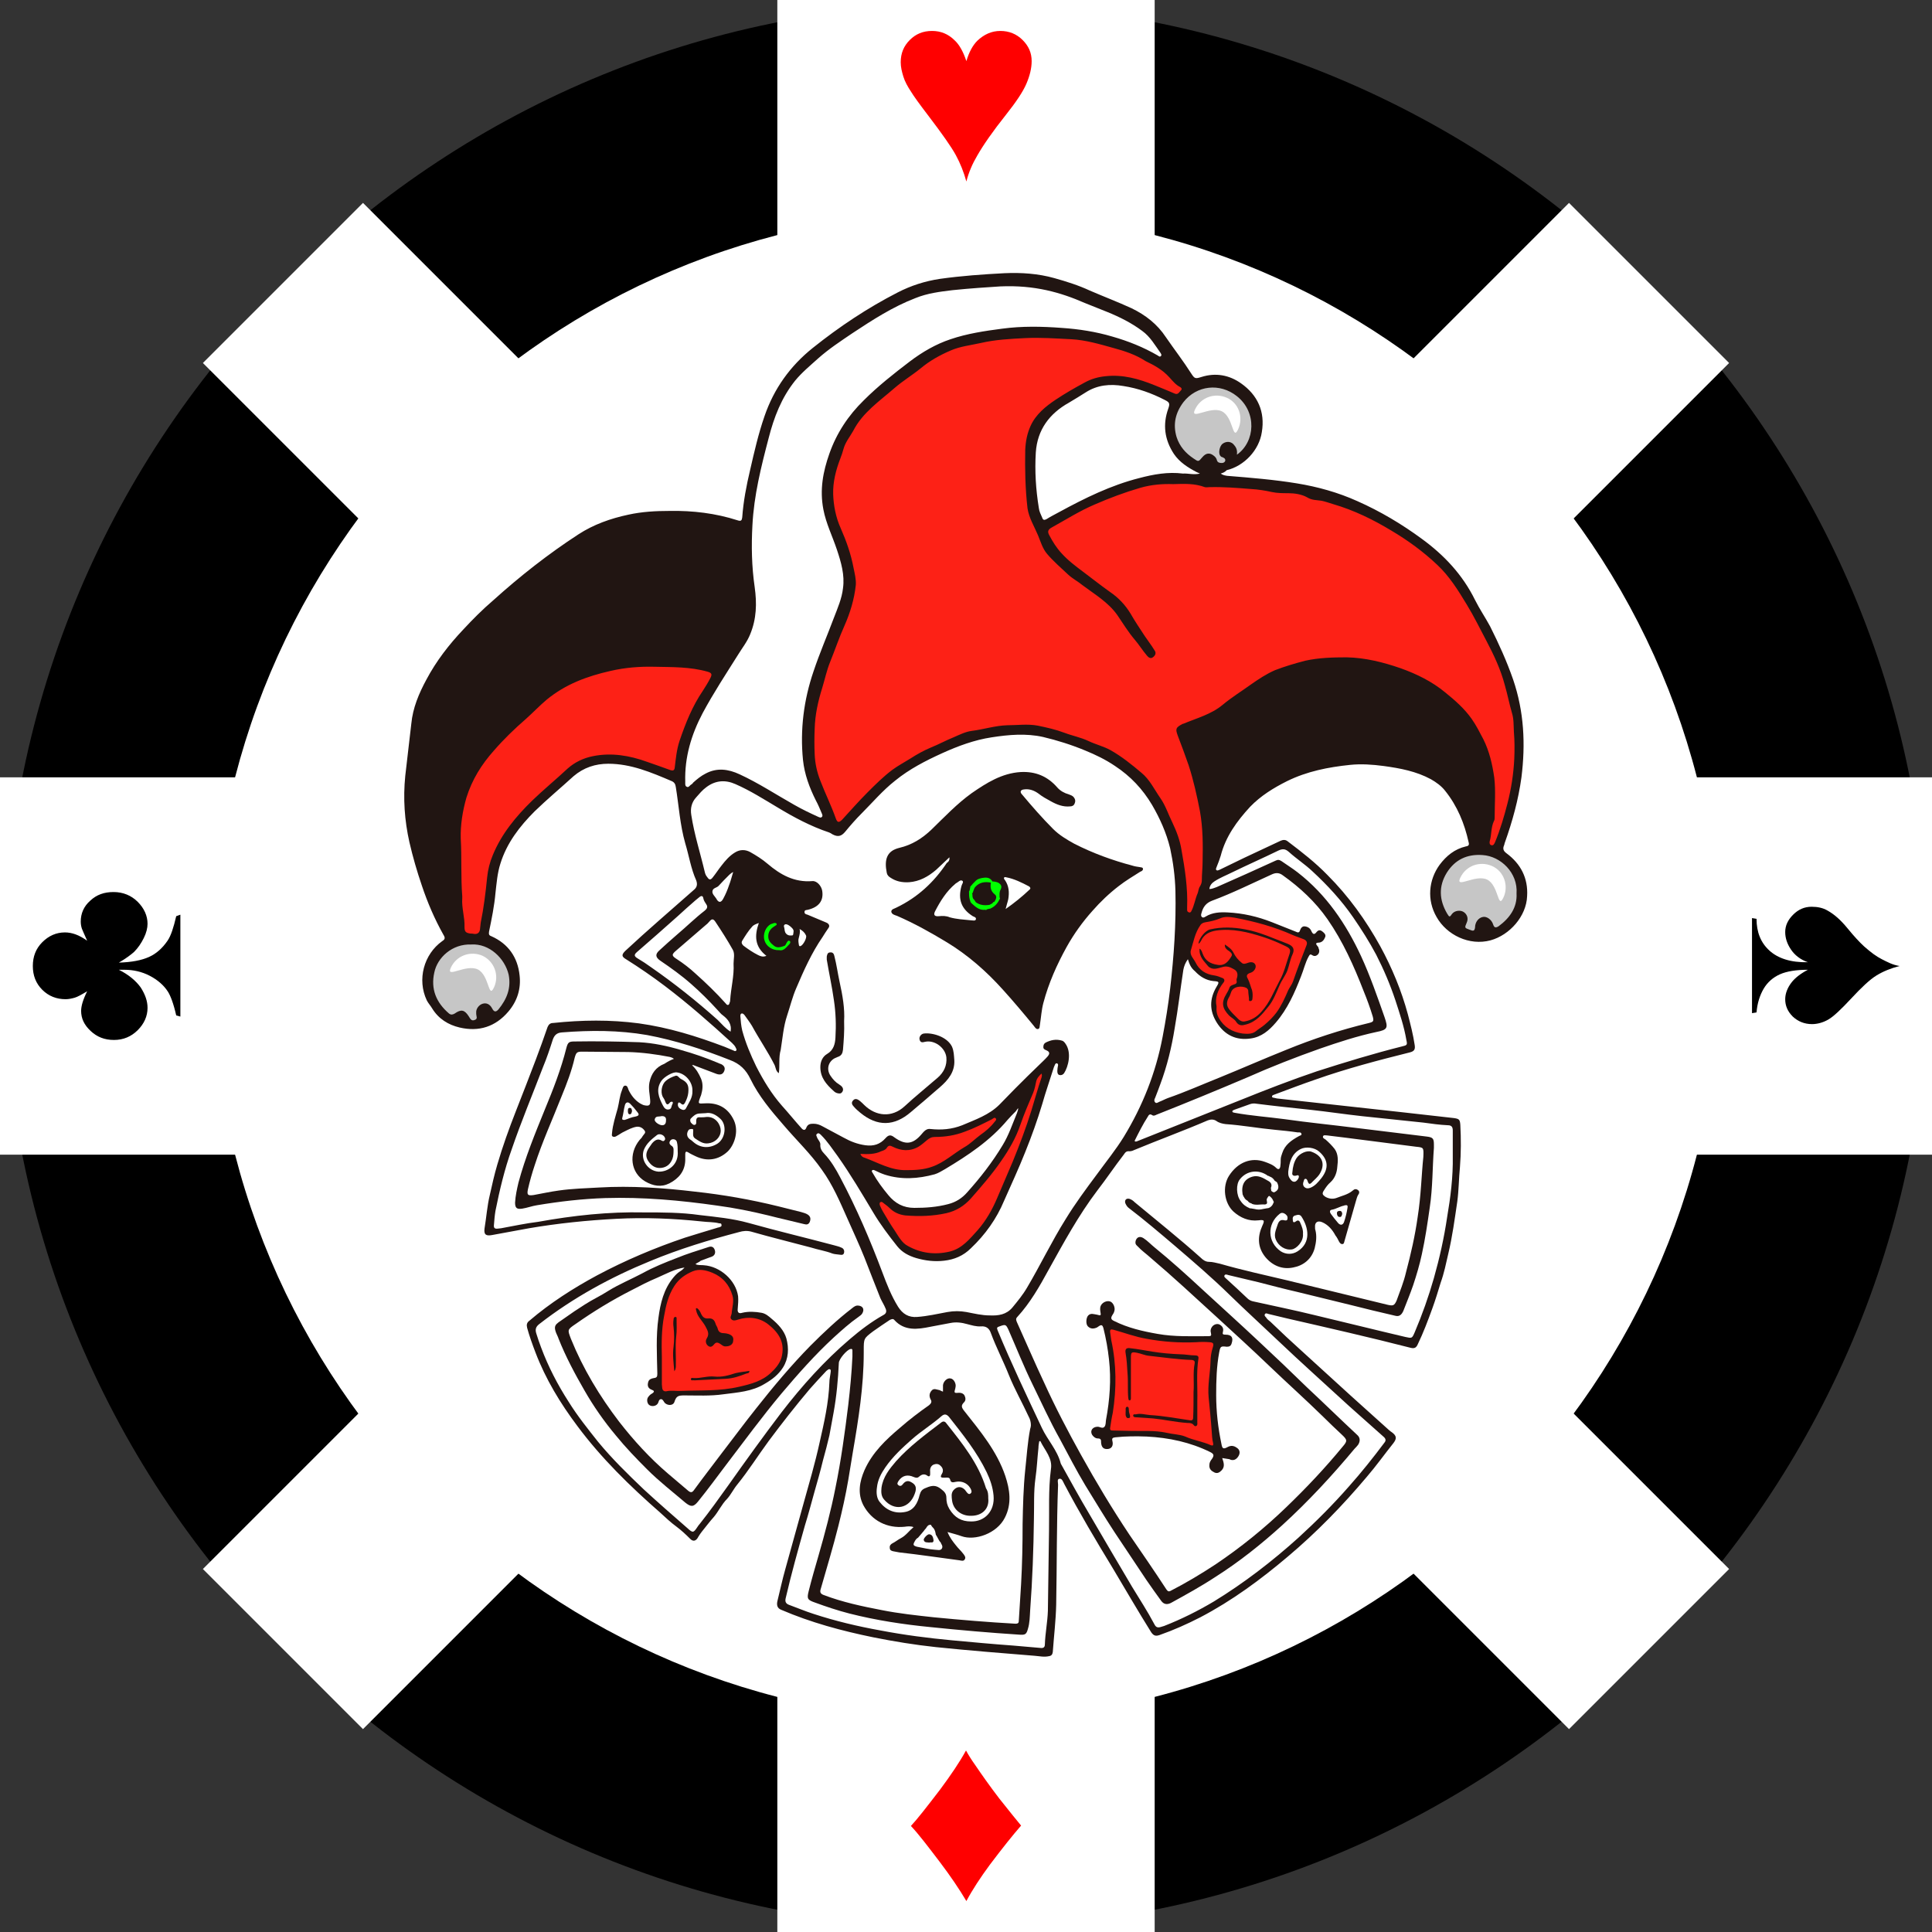 <!-- Generated by IcoMoon.io -->
<svg version="1.1" xmlns="http://www.w3.org/2000/svg" width="1024" height="1024" viewBox="0 0 1024 1024">
<rect x="0" y="0" width="1024" height="1024" fill="#333333" stroke="none"/>
<g id="icomoon-ignore">
</g>
<path fill="#000" d="M1022 512c0 281.665-228.335 510-510 510s-510-228.335-510-510c0-281.665 228.335-510 510-510s510 228.335 510 510z"></path>
<path fill="#fff" d="M612 1024h-200v-1024h200v1024z"></path>
<path fill="#fff" d="M0 612v-200h1024v200h-1024z"></path>
<path fill="#fff" d="M192.391 916.468l-84.852-84.852 724.070-724.070 84.852 84.852-724.070 724.070z"></path>
<path fill="#fff" d="M916.468 831.609l-84.852 84.852-724.070-724.070 84.852-84.852 724.070 724.070z"></path>
<path fill="#f00" d="M512.2 96.2c-1.4-5-3.2-9.6-5.6-14s-7.2-11.2-14.2-20.4c-5.2-6.8-8.2-11-9.4-13-2-3-3.4-5.6-4.2-8.2s-1.4-5-1.4-7.6c0-4.8 1.6-8.6 4.8-11.8s7-4.8 11.8-4.8c4.6 0 8.6 1.6 12 5 2.6 2.4 4.6 6.2 6.2 11 1.4-4.8 3.4-8.4 5.8-10.8 3.6-3.4 7.6-5.2 12.2-5.2s8.6 1.6 11.8 4.8 4.8 6.8 4.8 11.2c0 3.8-1 7.8-2.8 12s-5.4 9.6-10.8 16.4c-7 8.8-12 16-15.2 21.6-2.6 4.4-4.6 9-5.8 13.8z"></path>
<path fill="#000" d="M95.6 484.8v54l-2.2-0.6c-1.4-6.2-3-10.4-4.4-12.6-2.2-3.4-5.4-6.2-9.6-8.4s-8.8-3.2-13.4-3.2c-0.6 0-1.6 0-3 0 5.2 2.6 9 5.8 11.6 9.4 2.4 3.8 3.6 7.2 3.6 10.8 0 4.4-1.8 8.4-5.2 11.8s-7.6 5.2-12.6 5.2c-5 0-9-1.6-12.4-4.8s-5-6.6-5-10.6c0-2.6 1-6 3.2-10.4-3 1.8-5.2 3-6.6 3.4s-3.2 0.8-4.8 0.8c-4.8 0-9-1.6-12.4-5s-5-7.6-5-12.6c0-5 1.6-9.2 5-12.6s7.4-5.2 12-5.2c3.8 0 7.6 1.4 11.8 4.4-1.6-3.6-2.6-5.8-2.8-6.4-0.4-1.2-0.6-2.4-0.6-3.8 0-4.2 1.6-8 5-11 3.4-3.2 7.4-4.6 12.4-4.6s9.4 1.8 12.8 5.2 5.2 7.4 5.2 11.6c0 2.2-0.6 4.8-2 7.6s-3 5.2-5.2 7.4c-1.6 1.4-4.2 3.4-8 5.6 6.8-0.2 12-1.2 16-3s7.2-4.8 9.8-8.6c1.8-2.6 3.2-7 4.6-13l2.2-0.8z"></path>
<path fill="#f00" d="M512.2 1007.6c-3.8-6.4-8.4-13.2-14-20.6-6.4-8.4-11.4-15-15.4-19.2 3.2-3.4 8.2-9.8 15.4-19.2 5.8-7.8 10.4-14.6 13.8-20.8 1.2 2.2 2.8 4.8 4.8 7.6 3.4 5 7.6 11 12.8 17.8 1.2 1.4 5 6.4 11.6 14.4-4.2 4.8-9.8 11.8-16.6 20.8-5 6.8-9.2 13.2-12.4 19.2z"></path>
<path fill="#000" d="M1006.8 512c-4.6 1.2-8.6 2.8-12.2 5s-8 6.4-13.4 12.2c-5.4 5.8-9.4 9.6-12.2 11.2s-5.8 2.4-8.6 2.4c-4 0-7.4-1.4-10.2-4-2.8-2.8-4-5.8-4-9.2 0-3 1.2-6.2 3.6-9.2 1.8-2.2 4.6-4.4 8.4-6.4-6.2 0-11.2 0.8-14.8 2.4s-6.6 4.2-8.6 7.6c-2 3.4-3.4 7.6-3.8 12.6l-2.4 0.4v-50.4l2.4 0.4c0 7 2.2 12.6 6.8 16.8s11.4 6.4 20.4 6.2c-4-1.4-7-3.8-9-6.8s-3-6-3-9.2c0-3.4 1.4-6.4 4.2-9.2s6-4.2 9.8-4.2c3.2 0 6 0.6 8.4 2 3.6 2 7 5 10.6 9.4s6.4 7.4 8.8 9.6c3.6 3.2 6.6 5.4 9.4 6.8s5.6 3 9.4 3.6z"></path>
<path fill="#fff" d="M912 512c0 220.914-179.086 400-400 400s-400-179.086-400-400c0-220.914 179.086-400 400-400s400 179.086 400 400z"></path>
<path fill="#0f0" d="M533 473.2c0 6.075-4.925 11-11 11s-11-4.925-11-11c0-6.075 4.925-11 11-11s11 4.925 11 11z"></path>
<path fill="#0f0" d="M413.2 486.6l0.2 6.4 2.2 3.6 5.6 1.6-4.6 8.6-10.6-3-3.6-7.4 2.6-8.4z"></path>
<path fill="#fd2116" d="M802.2 364.8l-29-57.4-33.6-28.8-42.2-18.2-80.6-7.4-33 8.8-32.2 17.8-5-11.8-0.6-33.8 9.8-17 24.4-15.6 22.4 1.2 22 10 6-7.2-24.4-18.6-47-11.6-56.6 7.2-48.6 36.6-16 37.6 6 30.6 7.8 21-23 69.2v29.8l14.2 33.4 31.8-32.4 43.4-20.4 35.2-0.8 36.4 13.6 23 22.6 10.2 25.2 3.6 37 5.8 1.2 25-84.8 109.6-14.2 19.4 62.4 7.2 2 11.4-42z"></path>
<path fill="#fd2116" d="M649.8 484.6l-15.2 2.8-5.8 17.6 5.8 9.8 7.4 4 5.2 0.8-3.4 6.6v12.2l5.4 6.8 9.2 4.4 10.4-2.6 12.4-14.4 13.8-35.2-25.2-8.8z"></path>
<path fill="#fd2116" d="M499 619.6l21.4-15.2 11.2-11.8-3.4-3.6-20.6 11-15.2 0.4-9.6 7.6-11-2.8-7.6 4h-12.6l4.8 7.4 23.2 6.4z"></path>
<path fill="#fd2116" d="M547.8 569l-5.8 21-13.4 25.8-19.4 22.2-15.8 4.6-16-0.6-10-9-5.4 3.6 8.2 13.8 12 13.8 22.2 2 14.2-10.8 15.4-26.2 21-58.4-1.8-5.2z"></path>
<path fill="#fd2116" d="M405 697.8h-16l0.4-12.2-5.8-9.6-15.4-4.8-12 8.6-6.6 18 0.6 41.8 38-2.2 17.8-5.4 9.6-10.6-1-13z"></path>
<path fill="#fd2116" d="M614 709.4l-28.4-8 4 31-3.4 28.2 30.6-0.2 28.2 9-3-30.4 3-29z"></path>
<path fill="#fd2116" d="M367.2 380l14.4-24.6-89.2-21.6-59.6 90.6 11.6 73.2 11.4 0.6 9-48.4 37-41.4 27-6.6 31.4 11z"></path>
<path fill="#c6c6c6" d="M272.4 520.6c0 12.592-10.208 22.8-22.8 22.8s-22.8-10.208-22.8-22.8c0-12.592 10.208-22.8 22.8-22.8s22.8 10.208 22.8 22.8z"></path>
<path fill="#c6c6c6" d="M665.8 225.4c0 12.592-10.208 22.8-22.8 22.8s-22.8-10.208-22.8-22.8c0-12.592 10.208-22.8 22.8-22.8s22.8 10.208 22.8 22.8z"></path>
<path fill="#c6c6c6" d="M806.8 472.8c0 12.592-10.208 22.8-22.8 22.8s-22.8-10.208-22.8-22.8c0-12.592 10.208-22.8 22.8-22.8s22.8 10.208 22.8 22.8z"></path>
<path fill="#fff" d="M796.8 475.8c-3 6.4-2.4-6.6-8.6-9.6s-17.2 5.2-14.2-1c3-6.4 10.4-9 16.8-6.2s9 10.6 6 16.8z"></path>
<path fill="#fff" d="M656.2 227.6c-3 6.4-2.4-6.6-8.6-9.6s-17.2 5.2-14.2-1c3-6.4 10.4-9 16.8-6.2s9 10.4 6 16.8z"></path>
<path fill="#fff" d="M261.8 523.4c-3 6.4-2.4-6.6-8.6-9.6-6.4-3-17.2 5.2-14.2-1 3-6.4 10.4-9 16.8-6.2 6.2 3 9 10.4 6 16.8z"></path>
<path fill="#211512" d="M647 251c1.4 1 2.4 1 3.4 1.2 12.4 1 24.8 2 37 4 11 1.8 21.8 4.8 32 9.4 12.2 5.4 23.6 12.2 34.2 20 11.8 8.6 21.6 19 28.2 32.4 2.4 4.8 5.4 9.2 8 14 4.6 9.2 8.8 18.4 12.2 28.2 5.8 17 6.6 34.2 4.4 51.8-1.6 11.8-4.8 23.4-8.8 34.6-0.2 0.4-0.2 1-0.4 1.4-0.8 1.8-0.4 3 1.2 4.2 7.6 5.6 11.6 13.2 11 22.8-0.4 10.6-9.2 20.6-19.4 23.4-11.2 3-23.2-2.8-28.6-12.4-5.2-9-4.2-19.6 1.6-27.6 3.6-4.8 8-8.4 14-9.8 1.4-0.2 1.8-0.8 1.4-2.2-2.2-10-6-19.2-12.4-27.2-2-2.6-4.8-4.6-7.6-6.2-7.8-4.2-16.2-5.8-25-7-6-0.8-12-1.2-17.8-0.6-11.6 1.2-22.8 3.4-33.4 8.6-7.2 3.6-14 7.8-19.6 13.6-7 7.6-13 15.8-15.6 26-0.6 2-1.4 4-2.2 6-0.2 0.6-0.6 1.2 0 1.6 0.4 0.4 1 0 1.6-0.2 4.4-2.2 8.8-4.2 13.2-6.4 6.4-3 12.8-6 19.2-9 1.4-0.6 2.6-0.6 3.8 0.4 7.4 5.6 14.6 11.2 21 17.8 11.2 11.2 20.4 24 28 37.8 6.2 11.4 11.2 23.4 14.6 36 1.4 5.4 2.8 10.8 3.6 16.2 0.4 2.4-0.2 3.4-2.6 4-16.8 4.2-33.6 8.6-50 14.4-7 2.4-13.8 5-20.8 7.6-0.6 0.2-1 0.4-1.6 0.6-0.4 0.2-0.6 0.4-0.6 0.8s0.4 0.6 0.8 0.6c0.6 0.2 1.2 0.2 1.8 0.4 21.8 2.4 43.6 4.8 65.4 7.2 9.4 1 19 2.2 28.4 3.2 2.8 0.4 3.2 0.8 3.4 3.6 0.4 7.4 0.4 14.8-0.2 22.4-0.6 6-0.6 12.2-1.4 18.2-1.4 9.4-2.6 18.6-4.8 27.8-1.2 5.2-2.2 10.2-4 15.2-1.4 4.6-2.8 9.2-4.4 13.6-2.4 6.6-4.8 13-7.8 19.2-0.8 1.8-1.8 2.2-3.6 1.8-21.8-5.6-43.8-10.6-65.6-15.6-3.4-0.8-6.8-1.6-10-2.4-0.6-0.2-1.4-0.6-1.8 0.2-0.4 0.6 0.2 1.2 0.6 1.6 0.6 1 1.4 1.6 2.4 2.4 2.8 2.6 5.4 5.2 8.2 7.8 2.4 2.2 4.8 4.4 7.2 6.6 9 8.2 18.2 16.6 27.2 24.8 6.6 6 13.4 12 20 18 0.6 0.6 1.2 1 1.8 1.4 2.4 1.8 2.6 3.2 0.8 5.6-4.8 6-9.2 12.2-14.2 18-12.8 15.2-26.6 29.4-41.8 42.2-14.4 12.2-29.6 23.4-46.4 32.2-7 3.6-14.2 6.8-21.6 9.4-1.8 0.6-3 0.6-4.4-1.4-7-11.2-13.6-22.6-20.4-34-9-14.8-17.8-29.6-25.8-44.8-0.6-1.2-1.2-3-2.6-2.6-1.2 0.2-0.6 2-0.6 3.2-0.8 21.2-0.6 42.4-1 63.6-0.2 8.4-1.2 16.6-1.8 25-0.2 1.2-0.6 2-2 2.2-2.6 0.6-5 0-7.6-0.2-17.4-1.4-35-2.8-52.4-4.6-11.2-1.2-22.2-3-33.2-5.2-16.6-3.4-33-7.8-48.8-14.6-2-0.8-2.4-2.4-2-4.4 1.4-5.6 2.6-11.4 4.2-17 3.2-11.6 6.4-23.2 9.6-34.6 3-10.8 6.2-21.6 8.6-32.6 2.4-10.6 4.8-21 5.2-32 0-1.6 0.4-3.2 0.6-4.8 0-0.6 0.4-1.6-0.2-2-0.8-0.4-1.4 0.4-2 0.8-3 3.2-6 6.4-8.8 9.6-7.6 9-14.8 18.2-21.8 27.6-5.6 7.6-10.6 15.6-16.6 23-2 2.4-3.4 5.4-5.4 7.6-3 3-4.6 6.8-7.2 9.8-2.2 2.4-4.2 5.2-6.2 7.6-0.6 0.8-1.2 1.6-1.8 2.6-1.2 2.4-2.8 3-4.6 1-2.2-2.2-4.6-4.4-7-6.2-3-2.2-5.8-4.8-8.6-7.4-16-14-31.2-28.8-44-46-9-12-16.8-24.8-22.2-39-1.6-4.2-3.2-8.6-4.4-13-0.4-1.6-0.2-2.8 1.2-3.8 11-9.4 23.2-17.2 35.8-24 15-8 30.6-14.6 46.6-20 5.6-1.8 11.2-3.4 17-5.2 0.4-0.2 1-0.2 1.4-0.4 0.6-0.2 1.2-0.4 1-1.2 0-0.8-0.6-0.8-1.2-0.8-3-0.8-6.2-0.6-9.2-1-15.2-1.6-30.2-2.2-45.4-1.4-15.4 0.8-31 2.4-46.2 5-6.6 1.2-13.2 2.4-19.6 3.6-3.2 0.6-4.4-0.2-4-3.4 1-6 1.4-12 2.8-17.8 1.2-5.4 2.4-10.8 4-16.2 2.8-9.6 6.2-19 9.8-28.2s7.2-18.4 10.6-27.4c2.2-5.8 4.2-11.4 6.2-17.2 0.6-1.4 1.4-2.2 3-2.2 15.2-1.6 30.2-1.8 45.4 0.2 15.8 2.2 30.6 6.8 45.4 12.4 1.6 0.6 3.2 1.4 4.8 2 0.4 0.2 1 0.6 1.4 0 0.4-0.4 0-1-0.2-1.4-0.4-1-1.2-1.8-2-2.6-11.6-10.6-23.2-20.8-35.6-30.2-6.6-5-13.6-9.8-20.6-14.2-2.4-1.4-2.4-2.4-0.4-4.4 11.8-11 24-21.4 36.2-32.2 1.8-1.4 2.2-3 1.4-5.2-2.8-6.2-3.8-13-5.8-19.6-2.8-9.8-3.4-20-5-29.8-0.2-1.6-0.8-2.6-2.2-3.2-10.8-4.6-21.6-9.2-33.6-9.2-6.8 0-13 2-18.4 6.6-6.8 6.2-14 12.2-20.6 18.6-8 8-14.8 16.8-18.2 27.8-1.6 5-2 10.4-2.6 15.6-0.6 6.8-2 13.6-3.4 20.4-0.2 1.4 0 2 1.2 2.4 9 4 14 11.2 15 20.8 0.8 7-1.2 13.6-6 19.2-6.8 8-15.6 10.8-25.8 8.4-6-1.4-11.2-4.6-14.6-10.2-0.8-1.4-2-2.6-2.8-4.2-5.2-11-1.6-24.4 8.2-31.4 1.6-1 1.6-1.8 0.6-3.4-4.6-8.2-8.4-17-11.4-26-2.6-7.6-4.8-15.2-6.6-23-2.6-11.6-3.4-23.2-2.2-35.2 1-9.2 2.2-18.4 3.2-27.6 0.8-8.4 4-16 8-23.4 5.2-9.8 12-18.6 19.6-26.6 5-5.4 10.2-10.6 15.8-15.4 14.2-12.8 29.2-24.6 45.2-35 8-5.2 17-8.4 26.4-10.4 7.2-1.6 14.6-2 22-2 12.2-0.2 24.2 1.2 36 5 1.8 0.6 2.2 0 2.4-1.6 0.6-8.4 2.2-16.8 4.2-25.2 2.2-9.6 4.4-19.2 7.6-28.4 5-14.6 13.6-26.6 25.6-36.2 14-11.2 29-21.2 45-29.4 7-3.6 14.4-6 22.4-7.2 11.4-1.6 22.8-2.4 34.2-3 9-0.4 17.8 0.2 26.4 2.6 6.4 1.8 12.8 3.8 18.8 6.6 7.4 3.2 14.8 6 22.2 9.4 7.4 3.6 13.6 8.4 18.2 15.4 4.4 6.4 9.2 12.6 13.4 19.2 1.8 2.8 2.2 2.8 5.4 1.8 7.6-2.4 14.8-1 21 3.4 8.8 6.2 12.8 15 11 25.8-1.4 9.6-9.4 18-18.6 20.2-1.2 1.2-2 1.4-3.2 1.8zM675.6 625.8c-0.6-1-1.4-1.8-2.6-2.2-0.4-0.2-0.6-0.4-1-0.4-4.8-3.6-11.2-2.8-14.8 1.8-2.2 2.6-2 8.6 0.4 11.6 1.2 1.8 2.8 3 4.8 3.8 0 0.2 0.2 0.2 0.2 0 0.8 0.2 1.6 0.2 2.4 0.4 1.4 0.4 3 0.4 4.4 0 0.8-0.2 1.4-0.2 2.2-0.4 0.6 0 1-0.2 1.4-0.4 1-0.6 1.6-1.4 2-2.6 0.2-0.2 0.2-0.4 0-0.6-0.4-1-0.8-1.8-1.8-2.6-0.4-0.4-0.6-0.4-1 0-0.2 0.4-0.6 0.8-0.8 1.4-0.2 1 1 2.6-1 2.8-2.4-0.2-4.8 0.6-7-0.4v-0.2h-0.2c-0.8-0.2-1.4-0.6-1.8-1.2 0 0-0.2-0.2-0.2-0.2-0.8-0.4-1.4-1-1.8-1.8v-0.2h-0.2c-0.2-0.4-0.4-1-0.6-1.4-0.8-5 1-8.2 5.4-9.4 3-0.8 5.6 0.8 8 2.2 1.6 0.8 2.4 2 1.6 3.8 0 0.6 0.2 1 0.2 1.6 1 0.8 1.4 1 2.2 0.4 1.8-1 2-2.8 0.8-5-0.4-0.2-0.8-0.6-1.2-0.8zM539 590c0.4-1 0.8-2.4 0.6-2.6-0.6 0.6-0.8 1.2-1.4 1.8-1.4 1.4-2.8 2.8-4.2 4.4-9.2 11-21 18.8-33 26-1.8 1-3.6 2.2-5.6 2.8-8.8 2.4-17.6 3-26.4 0.2-1.8-0.6-3.6-1.4-5.2-2.2-0.4-0.2-1.2-0.6-1.6 0-0.4 0.4 0.2 1 0.4 1.4 2.4 4.2 5.2 8 8.2 11.6 3.6 4.4 8 6.8 13.8 6.8 6 0 12-0.4 18-2 4-1 7.4-3.2 10-6.2 7-7.8 13.4-16 18.8-25 3.2-5.2 5.2-11.2 7.6-17zM621.8 256.6c-5.4-0.2-11.4 0.2-17.6 2-8.2 2.4-16.2 5.4-24 8.8-8 3.4-15.2 8-22.8 12.2-2.2 1.2-2.2 2.4-1.2 4.2 1.8 3.4 3.8 6.6 6.4 9.4 3.4 3.8 7.4 6.8 11.4 9.8 4.8 3.6 9.6 7.4 14.4 10.8 4.4 3 8 6.8 10.8 11.4 2.4 4.2 5 8 7.6 12 1.8 2.6 3.6 5 5.2 7.6 1 1.4 0.2 2.8-1 3.6-1 0.8-2.2 0.2-3-0.8-2.4-2.8-4.2-5.8-6.6-8.6-3.4-4-6.2-8.6-9.2-13-4.8-6.8-12-11-18.4-15.8-2.4-2-5.2-3.4-7.6-5.6-3.8-3.6-7.8-7-11.2-11-2.4-2.8-3.4-6.4-4.8-9.8-2-4.8-4.8-9.2-5.6-14.4-1.2-10.4-1.4-20.8-1.2-31 0.2-4.4 1-8.6 2.8-12.6 2.8-6.2 8-10.4 13.4-14 4.8-3.2 10-6.2 15.2-9 3.6-2 7.2-3 11.2-3.4 9.2-1 17.6 1.4 26 4.8 3.6 1.4 7.2 3 10.6 4.4 1.8 0.8 2.4-0.8 3.4-1.8 0.6-0.6 0.2-1.2-0.4-1.6-2.4-1.2-4-3.2-5.8-5.2-3.6-4-8-6.4-12.6-8.6-5.2-3.4-11.2-5.4-17.2-7-7.2-2-14.6-4.2-22.2-4.6-8.2-0.4-16.2-1-24.4-0.6-8 0.4-15.8 0.8-23.6 2.6-5.4 1.2-11 1.8-16 4-5.6 2.4-11 5.4-15.8 9.4-4.4 3.6-9.4 6.6-13.8 10.4-8 7-17 13-22 22.8-1.8 3.2-4.2 6-5.2 9.8-0.4 1.6-1 3.2-1.6 4.8-2.4 6.2-4 12.6-3.8 19 0.2 6 1.4 12.2 4 18 3 6.8 5.4 13.6 6.8 21 0.6 3 1.4 6 1.2 9-0.8 7.6-3 14.8-6 21.6-2.8 6.2-5 12.8-7.6 19.2-1.8 4.4-2.8 9.2-4.2 13.8-2.2 7-3.8 14.2-4 21.6-0.2 4.6-0.2 9.2 0 13.6 0.2 4.8 1.2 9.4 3 14 2.6 6.8 5.8 13.2 8.2 20 0.8 2.2 1.6 2.4 3.4 0.6 4.4-4.8 8.8-9.8 13.4-14.4 4.2-4.2 8.4-8.4 13.2-12 3-2.2 6.4-4 9.6-6 3.4-2.2 7-4.2 10.8-5.8 4-1.6 8-3.8 12-5.4 3.2-1.4 6.4-3 9.6-3.4 6.4-0.8 12.4-2.8 18.8-3 5.4 0 10.8-0.8 16.2 0.2 4.8 1 9.4 2 14.2 3.8 4.2 1.6 8.6 2.4 12.8 4.4 3.8 1.8 8 2.8 11.6 4.8 6 3.4 11.2 7.6 16.4 12 4.4 3.6 6.8 8.8 10 13.4 2.8 4 4.2 8.6 6.4 13 2.2 4.6 4 9.4 4.8 14.4 1.8 10 3.4 20.2 3 30.4 0 0.6 0 1.2 0 1.6 0 0.8 0.6 1 1 1.2 0.6 0.2 1-0.2 1.2-0.6 1.6-3 2-6.4 3.4-9.6 0.4-1 0.4-2.4 1.2-3.6 0.6-1 1-2 1-3.2 0-3.2 0.4-6.6 0.4-9.8 0.2-9 0.2-17.8-1.4-26.8-1.6-8.2-3.4-16.4-6-24.4-1.8-5.2-3.8-10.6-5.8-15.8-1.2-3.4-1.2-4.2 2.8-6.2 0 0 0.2 0 0.2 0 7.2-3 14.8-5 20.8-10 4.8-4 10-7.2 15-10.8 4-2.8 8.2-5.6 12.8-7.6 5.2-2 10.6-3.6 16-5 7.2-1.6 14.6-1.8 22-1.8 9.8 0.2 19.4 2.6 28.6 5.8 8.4 3 16.6 7 23.6 12.8 5.2 4.2 10.2 8.6 14 14 2.4 3.4 4.2 7 6.2 10.8 3.2 6.4 4.8 13.4 5.8 20.4 0.8 7 0.2 14 0.2 21 0 0.6 0 1.4-0.4 2-1.6 3.4-1.2 7.2-2.2 10.6-0.2 0.8-0.2 2 1 2.2 1 0.2 1.4-0.8 1.8-1.6 2.8-6.8 4.8-13.6 6.6-20.6 2-7.8 3.2-15.6 3.6-23.6 0.2-4.8 0.2-9.6-0.2-14.2-0.2-3.4 0-6.8-1-10-1.4-4.8-2.4-10-3.8-14.8-2.2-8.4-5.8-16-9.8-23.6-3.4-6.4-6.6-13-10.4-19.2-4.6-7.6-9.2-15-15.6-21-7.4-7-15.6-13-24.4-18.2-9.6-5.8-19.8-10.8-30.8-14-2-0.6-4.2-1.4-6.2-1.8-2.6-0.4-5-0.2-7.6-1.8-2.8-1.6-6.6-2.2-10-2.2-2.8 0-5.8 0-8.6-0.6-3.6-0.8-7.4-1.4-11-1.6-7.4-0.6-14.8-1.2-22.2-1-0.8 0-1.6 0.2-2.4 0-5.4-2-10.6-1.8-16.8-1.6zM412.8 568.8c-1.6-1-1.6-2.8-2.2-4.2-3.6-7.2-8.2-13.8-12-20.8-1.2-2-2.6-3.8-4-5.8-0.4-0.4-0.8-1-1.6-0.8-0.6 0.2-0.6 1-0.6 1.4 0.2 2.6 0.4 5 1 7.6 1.8 6.6 4.4 12.8 7.4 19 3.8 7.4 8 14.4 13.6 20.8 3.6 4 7 8.2 10.6 12.2 1.2 1.2 2 0.6 2.4-0.6 0.8-1.8 2-2 3.8-2s3.4 0.6 4.8 1.4c3.8 2 7.4 4 11.2 6 3.6 2 7.2 3.4 11.4 4 4.4 0.6 7.8-0.4 10.8-3.8 1.6-1.8 2.8-1.8 4.6-0.4 5.8 4.2 9.8 3.8 14.4-1.6 1.2-1.4 2.6-3.2 4.8-2.8 5.8 0.6 11.2 0.2 16.8-2 7-3 14.2-5.4 19.8-11 2.8-2.8 5.4-5.6 8.2-8.4 4.2-4.2 8.4-8.4 12.6-12.4 1.6-1.6 3.2-3 4.6-4.6s1.2-2.6-0.8-3.4c-0.8-0.4-1.4-0.6-1.4-1.6s0.2-1.8 1.2-2.4c2.8-1.4 5.6-2 8.8-1 0.6 0.2 1.2 0.8 1.6 1.4 3.6 4.8 1.6 12.4-0.6 15.8-0.6 0.8-1.4 1.2-2.4 1s-1.2-1.2-1.2-2.2c0-1 0.2-2 0.4-3 0-0.4 0-0.8-0.6-1-0.4-0.2-0.8 0.2-1 0.6-0.2 0.6-0.6 1.2-0.8 2-2 6.4-4.2 12.6-6 19-2.6 8.6-5.6 17-9 25.4-3.4 8.6-7.4 17.2-11.2 25.8-4 9.6-10 18-17.6 25.2-4 4-8.8 6-14.2 6.6-5 0.6-10 0-14.8-1.4-4-1.2-7.4-3-10-6.2-4.6-5.8-9-11.6-12.8-18-6-10-12-20.2-18.8-29.8-2.8-3.8-5.4-7.8-8.8-11.2-0.6-0.6-1.4-1.4-2.2-0.6-0.8 0.6 0 1.4 0.2 2.2 0.6 1.2 1.6 2 1.6 3.4-0.2 2 0.8 3.6 2 4.8 3.6 3.8 6.2 8.2 8.6 12.8 8.6 16.2 15.8 33 22.2 50 2.4 6.4 4.8 12.6 8.4 18.4 2.4 3.8 5.6 5.8 10.2 5.4 5.4-0.4 10.6-1.6 16-2.6 3.4-0.6 6.6-0.6 10 0 4.2 0.8 8.2 1.8 12.4 1.8 4.6 0.2 8.8-0.4 12-4.2 2.8-3.4 5.6-6.8 7.8-10.6 7-11.8 13-24.4 20.4-36.2 5-8.2 10.8-16 16.6-23.8 4.8-6.6 10-13 14.2-19.8 10-16.4 17-34 20.6-53 1.6-8.4 3-17 4-25.6 2-17.2 3.2-34.4 2.8-51.8-0.2-7.6-1.2-15.2-2.8-22.6-2-8.2-5.4-15.8-9.6-23-5-8.4-11.4-15.2-19.6-20.6-5-3.4-10.4-6-15.8-8.2-7.2-3-14.8-5.4-22.4-7.2-9-2-18.2-1.2-27.2 0.2-9.2 1.4-17.8 4.6-26.2 8.4-8.8 4-17.4 8.4-25 14.6-6.6 5.2-12 11.6-17.8 17.4-3 3-5.8 6.2-8.6 9.6-2 2.4-3.8 3-6.8 1.4-0.6-0.4-1.2-0.8-1.8-1-9.6-3.2-18.6-8-27.2-13.2-7.4-4.4-14.6-9-22.4-12.4-5.4-2.4-10.6-2-15.4 1.6-2.2 1.6-3.8 3.6-5.4 5.4-2.4 2.6-3.2 5.8-2.6 9.4 1.6 10.4 4.8 20.2 7.2 30.4 0.2 0.8 0.6 1.8 1.2 2.4 1 1.6 1.8 1.8 3 0.2 1.6-2 3-4.2 4.6-6.2 2-2.6 4.2-5.2 7.2-7 2.6-1.6 5.4-1.6 8-0.2 3.2 1.8 6.4 3.8 9.2 6.2 6.8 5.8 14.2 10 23.8 9.2 2.4-0.2 4.8 2.6 5.2 5.2 0.8 5.2-1.8 8.6-7.6 10-0.8 0.2-1.8 0-1.8 1.2 0 1 0.8 1.2 1.6 1.4 3.4 1.4 6.6 2.8 10 4.2 1.4 0.6 2 1.8 1 3-1 1.4-2 3-3 4.6-5.8 8.4-10 17.8-14 27.2-2 4.6-3.2 9.6-4.8 14.4-2 6-2.4 12-3.4 18.2-1.2 4.2-0.4 8.2-1 12.4zM754.4 613.2c0.2-5 0.2-5-3.8-5.4-12.4-1.6-25-3.2-37.4-4.8-3.2-0.4-6.6-0.8-9.8-1.2-0.8 0-2-0.4-2.2 0.6-0.2 0.8 0.8 1.2 1.4 1.6 1.8 1.6 3.4 3.2 4.8 5 2 2.8 1.8 6.2 1.4 9.4-0.2 3-1.2 6-3.6 8.2-1.4 1.2-2.4 2.6-3.4 4.2-1.2 1.8-1 2.4 0.8 3.6 1.8 1 3.8 1.2 5.6 0.6 3-1.2 6.2-1.8 8.8-4 0.8-0.8 1.8-1 2.8-0.2s0.6 1.8 0 2.6c-0.6 1-0.8 2.2-1.2 3.4-2 7-4 14-6 21-0.2 0.6-0.2 1.6-1.2 1.6-0.8 0-1.2-0.6-1.6-1.2-0.6-1.2-1.2-2.4-2-3.4-1.6-3-3.8-5.6-7-7-2.4-1-4 0-3.8 2.6 0 0.6 0 1.2 0.2 1.6 0.8 3.2 0.4 6.4-0.4 9.6-1.6 5.8-6 9.2-11.4 10.2-5.8 1.2-11-1-14.8-5.6-4-5-4.2-10.6-1.6-16.4 1.4-3 1.2-3.4-2-3-5.2 0.6-9.6-1.4-13.2-4.6-5-4.6-6-13.4-2.4-19 4.6-7.2 11.8-10 19-7.4 2.2 0.8 4.4 1.6 6 3.2 1.2 1.2 2 0.6 2.2-0.8 0.2-1.2 0.2-2.4 0.2-3.6s0.4-2.2 0.8-3.4c1.4-4.4 4.8-6.8 8.8-9 0.6-0.4 1.6-0.4 1.4-1.2-0.2-1-1.2-0.8-2-0.8-4-0.6-8-1-12.2-1.4-8.6-0.8-17.2-2.4-26-3-1.6-0.2-3.4-0.6-4.8-1.6s-3-1-4.6-0.4c-13 5.6-26.2 10.4-39.2 15.8-0.8 0.4-1.6 0.6-2.4 0.6-1.6-0.2-2.2 0.6-3 1.8-4.8 6.2-9.2 12.8-14 19-10 13.2-17.8 27.6-25.8 42-4.8 8.8-9.8 17.6-16.6 25-1 1-0.6 1.8-0.2 2.8 4.8 10.6 9.4 21.4 14.4 32 6 13.2 12.6 25.8 19.6 38.4 8 14.4 16.4 28.4 25.6 42.2 6.6 9.6 13.2 19.2 19.6 29 0.6 0.8 1 1.4 2.2 0.8 8.2-4.2 16.2-9 23.8-14 13.4-9 26-19.2 37.6-30.4 10.6-10.2 20.6-20.8 29.8-32 2.6-3 2.6-3.6-0.4-6.4-3.4-3.2-6.8-6.4-10-9.6-9.2-9-18.8-17.6-28-26.4-9.4-9-18.8-17.6-28.4-26.4-11.6-10.6-23-21.2-35-31.4-2.2-2-4.8-3.8-6.8-6-0.6-0.6-1.2-1-1.2-2s0.4-2 1.2-2.6c1-0.6 2-0.4 3 0.2 2.2 1.4 4 3.4 6 5 8.6 7 16.8 14.4 25 22 10 9.2 20.2 18.4 30 27.6 8.6 8 17.2 16.2 25.6 24.4 9 8.4 17.8 17 26.8 25.4 1.6 1.4 1.6 3.4 0.4 5.2-0.6 0.8-1.2 1.4-1.8 2-12 14.4-24.6 28-38.4 40.6-11 10-22.8 19.4-35.4 27.4-7.6 5-15.6 9.4-23.6 13.8-2 1-3.8 0.8-5.2-1.2-2.6-3.6-5.2-7.2-7.8-11-5.6-8.4-11.2-16.8-16.8-25.2-5.4-8.2-10.4-16.6-15.6-25-4.8-8-9-16.2-13.4-24.4-5.4-9.6-9.8-19.4-14.6-29.2-4.6-9.4-8.4-19-12.6-28.6-1.4-3-1.6-3.2-4.8-2-1.4 0.4-1.6 0.8-1 2.2 7.2 17.4 15.4 34.6 23.4 51.6 3 6.4 8.2 11.8 10 18.8 0 0.2 0.2 0.4 0.4 0.8 4.8 8.6 9.6 17.4 14.6 25.8 7.6 13 15.2 26 22.8 38.8 4 6.6 8.2 13 11.8 19.8 0.8 1.6 1.6 2 3.2 1.6 0.6-0.2 1.4-0.4 2-0.6 9.2-3.6 18-8 26.4-13 16-9.8 30.8-21.2 44.8-33.8 9.4-8.6 18.4-17.6 26.8-27.2 6.6-7.4 12.8-15.2 18.8-23.2 1-1.2 0.6-2.2-0.6-3.2-6-5.4-12.2-10.8-18.2-16.2-12.6-11.6-25.4-23-37.8-34.8-8.4-8-17.2-16-25.6-24.2-9.2-9-19-17.4-28.8-25.8-8-6.8-16.2-13.8-24.6-20.2-0.8-0.6-1.4-1.6-1.8-2.6-0.4-1.6 0.6-2.6 2.2-2.2 1.2 0.4 2 1 2.8 1.8 11.8 9.8 23.6 19.2 35 29.4 1.2 1.2 2.6 2.2 4.4 2.2 2 0 3.8 0.6 5.8 1 11.8 3.4 23.8 6 35.6 8.8 17.8 4.4 35.6 8.6 53.4 13 2.8 0.6 3.4 0.4 4.6-2.2 1.8-5 3.8-9.8 5-15 2.6-9.8 4.8-19.4 6.2-29.4 1.8-11.4 2-22.2 3-31.8zM341.4 642.6c9.8 0 19.6 0 29.4 1.4 8.6 1 17.4 1.8 26 4.2 15 4.2 30.2 7.8 45.2 11.8 1.2 0.4 2.6 0.6 3.8 1.2 1.2 0.4 1.8 1.4 1.6 2.6-0.2 1.4-1.2 1.4-2.4 1.2s-2.6-0.2-3.8-0.6c-3.6-1.4-7.6-2-11.4-3.2-10.4-2.8-21.2-5.4-31.6-8.4-2.2-0.6-4.4-0.4-6.4 0.2-16 4.2-31.8 9-47.2 15.4-21 8.6-40.8 19.4-58.8 33.4-1.8 1.4-2.2 2.8-1.6 4.8 0.8 2.6 1.6 5 2.6 7.6 3.8 10.2 8.8 19.8 14.6 28.8 4.6 7.4 10.2 14.4 15.6 21.2 7.4 9 15.8 17.2 24.2 25.2 7.6 7 15.4 13.8 23.2 20.6 2.8 2.6 3.2 2.4 5.2-0.6 0.4-0.6 0.8-1.2 1.2-1.6 5.4-6.8 10.4-13.8 15.4-20.8 9.2-13 18.4-25.8 28-38.4 10.8-14 22.6-27.2 36.2-38.8 5.6-4.8 11.4-9.2 17.8-12.8 1.6-0.8 1.8-2 1.2-3.4-0.8-2-2-3.8-2.8-5.6-2.8-7-5.6-14.2-8.4-21.4-2.8-7-6-13.8-9-20.6-4-9-7.8-18-13.6-26-6-8.6-13.6-15.8-20.4-23.8-6.6-7.6-13-15.2-17.4-24.2-2.4-5-5.6-8.2-11-10.2-14.2-5.6-28.8-10.4-43.8-13.2-15-2.6-30-2.6-45.2-1.4-2.8 0.2-4 1.6-4.8 3.8-1.6 5-3.2 9.8-5.2 14.6-5.6 14.6-11.6 29-16.6 43.6-3.8 10.6-6.4 21.6-8.6 32.6-0.4 2.4-0.6 4.8-0.8 7.4-0.2 1.6 0.4 2.2 2 2 0.6 0 1.2-0.2 1.8-0.2 6.6-1.2 13-2.6 19.6-3.4 18.8-3.4 37.4-5.4 56.2-5zM530.2 151.8c-6.2 0.4-15.8 1-25.4 2-6.6 0.8-13.2 1.6-19.6 4.2-12 4.6-22.8 11.6-33.4 18.6-6.2 4.2-12.6 8.4-18.2 13.4-4.2 3.8-8.6 7.4-12.2 11.8-7.2 9-11.2 19.4-14 30.4-4 15.2-7.8 30.4-8.6 46.2-0.6 11-0.4 21.8 1.2 32.8 1.2 8.6 1 16.8-2.4 25-1.6 4-4.2 7.2-6.4 10.8-6.4 10.2-13 20.2-18.8 31-6 11.4-9.6 23.4-9.2 36.4 0 1-0.2 2.2 0.8 2.6 1 0.6 1.6-0.8 2.4-1.2 0.4-0.2 0.8-0.6 1-1 2-1.8 4.2-3.6 6.6-4.8 6-3.2 12-2.4 18 0.4 10 4.6 19.4 10.8 29 16.2 4.2 2.4 8.4 4.4 12.8 6.4 0.6 0.2 1.2 0.6 1.8 0s0.2-1.2 0-1.8c-1-2.4-2-4.8-3.2-7-3.4-6.8-6-13.8-6.8-21.4-1.6-16 0.4-31.8 5.6-47 3.2-9.6 7.2-18.8 10.8-28.4 2-5.2 4.2-10.2 4.8-15.6 1-7-1-13.8-3.2-20.4-2.4-7.2-5.8-14-7.2-21.4-2-10.4-0.2-20 3.2-29.6 3.8-10.8 10-20.2 18.2-28.2 7.6-7.6 16-14.2 24.4-20.6 6.6-5 13.8-9.2 21.6-11.8 8.8-3 18.2-4.4 27.4-5.6 10.4-1.4 21-1.2 31.6-0.4 9 0.6 18 2 26.8 4.6 8.4 2.4 16.4 5.6 24 10 0.6 0.4 1.2 1 1.8 0.2 0.4-0.4 0-1-0.2-1.4-3-4.2-5.6-8.8-9.8-11.8-5.6-4.2-12-7.4-18.4-10-4-1.6-8-3.2-12-4.8-12.8-5.6-26.6-9.6-44.8-8.8zM546.4 755.4c0-1.6-0.4-3.2-1.2-4.6-3.4-7.4-7.4-14.4-10.4-21.8-3-7.6-6.8-14.8-9.6-22.4-0.8-2.4-2.4-3.8-5.2-3.6-2.6 0.2-5-0.6-7.4-1.2-2.8-0.8-5.8-1.2-8.8-0.6-3.6 0.6-7 1.4-10.6 2-6.8 1.4-13.8 2.4-19.2-3.6-0.6-0.8-1.6-0.4-2.4 0-3 2-6 4-8.8 6-5 3.8-5 3.8-5 10.2 0 0.4 0 0.8 0 1.2 0 17.8-2.8 35.4-5.8 52.8-0.8 4.8-1.6 9.6-2.4 14.6-1.4 8.2-3.2 16.2-5.2 24.2-2.8 11.2-6.2 22.4-9.4 33.6-0.6 1.8 0 2.6 1.6 3.2 10 3.8 20.4 6 30.8 8 9 1.8 18.4 2.8 27.6 3.8 14.4 1.4 28.8 2.6 43.2 3.4 1.6 0 1.8-0.6 1.8-1.8 0.4-6.4 0.8-12.8 1.2-19.2 0.6-10.6 0.8-21.2 0.8-31.8 0.2-9.6 0.4-19.2 1.4-28.8 0.8-7.2 1.2-14.4 2.6-21.6 0.2-0.6 0.4-1.4 0.4-2zM245 475c0 0.4 0 0.8 0 1-0.4 5.2 1.4 10.2 1.2 15.2 0 2.6 0.6 3.2 3 3.6 0.6 0 1.4 0 2.2 0.2 1.8 0.2 2.8-0.8 3-2.4 0.2-1.2 0.2-2.4 0.4-3.6 1.6-7.8 2.6-16 3.4-24 0.4-4 1.4-8 3-11.8 4.6-11.2 12.2-20.4 20.8-28.8 6-5.8 12.6-11.2 18.8-17 3.8-3.4 8.4-5.6 13.4-6.6 9.8-2 19.4-0.4 28.8 3 4.2 1.4 8.4 3 12.4 4.4 1.2 0.4 2 0.2 2.2-1.2 0.6-4.8 1-9.6 2.6-14.4 3.2-9.4 6.8-18.4 12.4-26.6 1.4-2.2 2.8-4.4 4-6.8 1-2 0.4-2.6-1.6-3.2-9.2-2.6-18.6-2.4-28-2.6-7.8-0.2-15.6 0.4-23.4 2.2-12.4 2.8-23.8 7-33.8 15.2-3.8 3.2-7.2 6.8-11 10.2-6 5.2-11.8 10.8-17 16.8-6.6 7.4-11.6 15.4-14.6 25-2 7-3.2 14.4-3 21.6 0.6 10.4 0 20.6 0.8 30.6zM629.6 508.4c-1.4 2-2 3.6-2.4 5.6-1.6 10.4-2.8 20.8-4.6 31-1.6 10-4 20-7.6 29.6-1 2.6-1.8 5-2.8 7.4-0.4 0.6-0.6 1.6 0 2.2 0.6 0.8 1.4 0.2 2.2-0.2 1.6-0.6 3-1.4 4.6-2 9.2-3.2 18.2-7.2 27.2-10.8 11.8-4.8 23.6-10 35.6-14.8 14.2-5.8 28.8-10.6 43.8-14.2 2.4-0.6 2.6-1 2-3.4-1.4-4.6-3-9-4.8-13.4-5.2-13.4-11-26.4-19.2-38.2-6.4-9.2-14.6-16.8-23.6-23.2-1.8-1.4-3.6-1.6-5.8-0.6-10.6 4.8-21 10-31.8 14-3.2 1.2-4.8 3.4-5.6 6.6-0.2 0.6-0.4 1.4 0.2 2s1.4 0.2 2-0.2c3.6-2.2 7.6-2.4 11.6-2.2 8.2 0.4 16 2.2 23.6 5.2 4.2 1.6 8.4 3.4 12.6 5 0.8 0.4 1.8 0.8 2.2-0.6 0.4-1.2 1.2-2.4 2.6-2.2 1.6 0.2 2.8 1 3.4 2.4 0.8 1.8 1.6 2.2 2.8 0.6 1-1.2 2-1.2 3.2-0.2 1 0.8 1.8 1.6 1.4 2.8-0.6 1.6-1.6 2.8-3.2 3-2.2 0-1.8 0.8-0.8 2 0.2 0.2 0.4 0.4 0.4 0.8 0.6 1.2 0.6 2.4-0.2 3.4-1 1-2 1.2-3.2 0.4s-1.4 0.2-1.8 0.8c-1.8 3.2-2.6 7-4 10.4-3.4 8.8-7.2 17.4-13.4 24.6-3.6 4.2-7.6 7.6-13.2 8.4-7.8 1.2-14-1.8-18.2-8.6-3.8-6.2-3.8-12.4 0-18.8 1.6-2.6 1.4-2.8-1.6-3-4-0.4-7.2-2.4-9.8-5.2-2.2-1.8-3-3.8-3.8-6.4zM636 251c-0.8-0.4-1.4-0.6-1.8-0.8-4.6-2.4-9-5.2-12-9.6-5-7.6-6-15.6-3-24 1-2.8 0.6-3.4-1.8-4.6-7-3.6-14.2-6.2-22-7.4-7-1.2-13.8-0.6-20 3.4-2.8 1.8-5.8 3.6-8.8 5.4-10.4 5.8-16.8 14.4-17.6 26.4-0.6 9.8 0 19.6 1.6 29.4 0.2 1.8 1 3.4 1.8 5.2 0.4 1.2 1 1.4 2.2 0.8 2.2-1.4 4.6-2.6 6.8-3.8 13.6-7.4 27.4-14.2 42.4-18 7.6-2 15.2-3.4 23.2-2.4 2.6-0.2 5.6 0.8 9 0zM551.4 763.8c-0.2 0-0.4 0-0.6 0.2-0.2 1.2-0.4 2.2-0.4 3.4-0.6 5.4-0.8 10.8-1.6 16.2-1 7.2-0.6 14.4-0.8 21.4-0.2 16.2-0.8 32.4-2 48.6-0.2 3.2-0.2 6.6-1.2 9.8-0.8 3-1.6 3.2-4.6 3-15.6-1-31.4-2.4-47-4-14.4-1.4-28.8-3.6-43-7.2-6.2-1.6-12.2-3.6-18.2-5.8-4-1.4-4.4-2-3.4-6 1.6-6.4 3.4-12.6 5.2-18.8 3.4-11.8 6.6-23.8 9-36 3-14.6 5-29.4 6.8-44 1-8.6 1.8-17 2.2-25.6 0-1 0-2.2 0-3.2 0-0.6-0.2-1-1-0.8-2 0.4-6.2 5.4-6.2 7.4-0.4 8.8-1.2 17.6-2.8 26.4-0.8 4-1.4 8-2.2 12-1 4.4-2.2 8.8-3.4 13.2-1.4 5.8-3 11.4-4.6 17-1.6 5.8-3.2 11.8-5 17.6-3.6 12.8-7.2 25.6-10.2 38.6-0.4 1.8 0.2 2.8 1.8 3.4 4.4 1.6 8.6 3.4 13 4.8 11.6 3.8 23.4 6.6 35.6 8.8 12.6 2.4 25 4 37.8 5.2 10.8 1 21.6 2 32.6 2.8 4.6 0.4 9.2 0.8 13.8 1.2 1.4 0.2 2.8 0.2 2.8-1.8 0.2-6 1.4-11.8 1.6-17.8 0.2-14.2 0.4-28.2 0.6-42.4 0.2-10.8-0.4-21.8 1-32.6 1-6-3.2-10-5.6-15zM770 612.8c0-4.6 0-9.2 0-13.6 0-1.8-0.6-2.8-2.6-2.8-4.4-0.2-8.6-0.8-13-1.4-10.8-1.2-21.6-2.2-32.4-3.4-9.2-1-18.4-2.4-27.6-3.4-9.4-1-19-2-28.4-3.2-1.2-0.2-2.2-0.2-3.4 0.2-2.8 1-5.6 2-8.4 3-0.4 0.2-1.2 0.4-1 1s0.8 0.4 1.2 0.6c8.8 1.6 17.6 2.2 26.6 3.4 12.6 1.8 25 3 37.6 4.6s25 3 37.6 4.6c3.2 0.4 3.8 1 3.8 4.2 0 0.6 0 1.2 0 1.8-0.8 10.4-0.6 21-2.2 31.6-1.2 8.4-2.4 16.6-4.2 24.8-1.2 5.6-2.8 11-4.6 16.4-1.6 4.6-3.4 9-5.2 13.6-0.8 1.8-2 3.2-4.2 2.6-8-1.8-16-3.8-24-5.8-9.2-2.2-18.6-4.6-27.8-6.8-7-1.6-13.8-3.4-20.8-5.2-5.4-1.2-10.6-2.6-16-3.8-0.6-0.2-1.6-0.6-2 0.2s0.6 1.4 1 1.8c3.8 3.4 7.6 7 11.2 10.4 0.8 0.8 2 1.4 3.2 1.6 10.8 2.4 21.6 4.6 32.2 7.2 16 3.8 32 7.8 48.2 11.6 3.6 0.8 3.6 0.8 5-2.4 4-9.4 7.4-19 10.2-28.8 3-10.6 5.4-21.4 7-32.2 1.8-10.6 3.2-21.4 3-32.4zM641 471.2c1.4 0 2.6-0.6 3.8-1 10.4-4.6 20.8-9.2 31.2-14 1.2-0.6 2-0.6 3.2 0.2 2.8 2 5.8 3.8 8.6 6 15.2 11.8 25.6 27.2 33.6 44.4 4.8 10.4 8.6 21.4 12.4 32.2 2 5.8 1.8 6.8-4.4 8-10.2 2.2-20 5.4-29.8 8.8-13 4.6-25.8 9.6-38.4 15.2-16 6.8-32 13.4-48.2 19.8-0.8 0.4-1.6 0.8-2.4 0.2-1.2-0.8-1.8 0-2.2 0.8-2.6 4-4.8 8.4-7 12.8 0 0 0 0.2 0.2 0.4 0.6 0.2 1.2-0.2 1.8-0.4 18-7.2 36.2-14.4 54.2-21.6 13.4-5.4 26.8-10.6 40.4-15.2 15-4.8 30-9.4 45.2-13.2 2.6-0.6 2.8-0.8 2.2-3.4-1.2-7.2-3.6-14.2-5.8-21-2.8-8.4-6.2-16.4-10.2-24.2-3.6-6.8-7.8-13.4-12.2-19.8-6.2-9-13.6-17-21.6-24.4-3.8-3.6-8.4-6.6-12.4-10.2-2-1.8-3.4-1.8-5.6-0.8-8.2 4-16.4 7.6-24.6 11.6-3.2 1.6-6.4 2.8-9.4 4.8-1.2 0.8-2.4 2-2.6 4zM644.8 533.4c-0.2 2.6 0.2 4.4 1.2 6.2 2.8 4.8 7 7.4 12.6 8.2 2.4 0.2 5 0.4 7-1.2 1.4-1.2 3.2-2.2 4.6-3.4 2.4-2 4.6-4.2 6.4-6.6 2.6-3.6 4.4-7.6 6.2-11.8 0.8-1.6 2-3 2.6-4.8 2.2-6.4 4.6-12.6 7-18.8 0.6-1.4 0.4-2.6-1.4-3.4-2-0.8-4-1.4-5.8-2.2-9.8-4.4-20.2-7.2-30.8-9.2-2.6-0.4-5.2-0.8-7.8 0.4-2.4 1-5 1.6-7.6 2-1.2 0.2-2.2 0.6-2.8 1.6-2.8 4-3.6 8.6-5 13.2-0.8 2.6 1.4 4.4 2.4 6.4 2 4.2 5.4 6.4 10 7 1.4 0.2 3 0.8 4.4 1.4 1 0.4 1.2 1.4 0.6 2.2-3.2 4-4.8 8.4-3.8 12.8zM552 569c-1.2 1.2-2.4 2.4-2.8 4.2-0.4 2-0.8 4-1.6 6-2.4 5.6-4.8 11.2-6.8 17-2.4 7-6 13.2-10.2 19.2-4.8 7-10.4 13.4-16 19.8-3.6 4-7.8 6.6-13 7.8-7.2 1.6-14.4 1.8-21.8 1.2-3.2-0.4-6-1.6-8.4-4-1-1-2.2-1.8-3.2-2.6-0.4-0.4-1-0.8-1.6-0.4s-0.4 1.2-0.2 1.8c0.4 1 1 2.2 1.6 3.2 2 3.4 4 6.8 6.2 10 2 3 3.8 6.6 7 8.2 6.8 3.8 14.2 4.8 22 3 6.8-1.6 10.8-6.8 15-11.4 4.4-5 7.8-11 10.4-17.2 2.8-6.4 5.4-12.8 8.2-19.2 3.6-8.8 7-17.8 9.8-26.8 1.8-5.8 3.4-11.8 5.4-17.6 0.2-0.8 0.4-1.4 0-2.2zM655.6 241c9.8-7 10.6-22.6 0-31-9-7.2-21.4-5.8-28.4 3.2-4.2 5.6-5.6 11.6-3.6 18.4 1.6 5 4.8 8.6 9 11.4 2.6 1.8 2.6 1.8 4.6-0.6s4-2.6 6.2-0.8c0.8 0.6 1.4 1.4 1.6 2.4 0.4 1.2 1.4 1.4 2.6 1.4 0.8 0 1.6-0.4 1.8-1.2 0.2-1.2-0.8-1.6-1.8-2-0.4 0-0.6-0.4-0.8-0.6-1.2-1.4-0.4-5.2 1.2-6.4 2.2-1.6 4.8-1.2 6.2 0.8 1.4 1.6 1.6 3.2 1.4 5zM803.8 473.6c0.8-11-8.4-19.8-18-20.4-8.2-0.6-14.6 2.4-19 9.4-4.4 7.2-4 14.4 0.2 21.6 1.2 2 1.4 2 2.6 0.2 1.4-1.8 4.4-2.2 6.2-1s2.6 3.4 1.6 5.6c-1.2 2.8-1.2 2.8 1.6 3.8 0.2 0 0.4 0.2 0.6 0.2 1.4 0.6 2 0.2 2.2-1.4 0-2.8 1.8-5.2 4.2-5.6 2-0.4 4.6 1.4 5.4 4 0.6 1.8 1.4 1.8 2.8 1 6-4.4 10-10 9.6-17.4zM249.8 500.6c-10.2-0.4-18 7-19.6 14.8-2 8.8 1 16 7.8 21.8 1 0.8 2 0.6 3 0 3.4-2.4 5.2-2 7.4 1.4 0.8 1.2 1.4 2.8 3.2 2 1.8-0.6 0.8-2 0.8-3.2 0-0.2 0-0.4 0-0.6-0.2-2 1.4-4.2 3.4-4.8s3.8 0.2 5 2.4c1 2 2 2.2 3.4 0.6 4.4-5.4 6.8-11.2 5.4-18.4-2-8.6-10.2-16.6-19.8-16zM388.8 510.8c0-2.6 0.8-5.2-0.4-7.4-2.8-5-6-10-9.2-14.8-1.2-1.8-2-1.6-3.2-0.2-0.6 0.6-1 1.2-1.6 1.6-5.4 4.6-10.6 9.2-16 13.8-2.6 2.2-2.4 2.8 0.4 4.6 3.4 2.2 6.8 4.8 9.8 7.6 5.6 5 11 10.2 16 15.8 0.4 0.4 0.6 1 1.4 0.8 0.6-0.2 0.6-1 0.8-1.4s0.2-0.6 0.2-1c0.4-6.6 2.2-13 1.8-19.4zM387.2 546.8c0.8-4-1.4-6.6-4-8.6-1.2-0.8-2-2-3-3-4.4-4.8-9-9.4-13.8-13.6-5.2-4.6-10.8-8.6-16.4-12.4-2.6-1.8-2.8-3.4-0.6-5.4 3-2.8 6.2-5.6 9.4-8.4 5-4.2 9.6-8.8 14.8-12.8 1.2-1 1.6-2 0.8-3.2-0.6-1-1.4-2-1.6-3.2-0.2-1.4-1-1.6-2-0.8-0.8 0.6-1.4 1.2-2.2 1.8-3.2 2.8-6.4 5.6-9.4 8.4-7.2 6.4-14.4 12.8-21.6 19-1.6 1.4-1.6 2.2 0.4 3.4 2.4 1.4 4.8 3 7 4.6 12.4 8.6 24.2 18 35.4 28 2.2 2.2 4.2 4.6 6.8 6.2zM456 611.6c0.6 1.4 1.4 1.8 2.2 2 7.2 2.6 14 6.8 22.2 6.6 4.6 0 9.2-0.2 13.6-1.8 6.4-2.2 11.4-7 17.2-10.4 3.2-1.8 5.6-4.4 8.6-6.6 2.6-1.8 5.2-4 7.2-6.6 0.4-0.6 1.4-1.2 0.8-2s-1.4 0-2 0.4c-4.8 2.4-9.4 4.8-14.4 6.6-5.2 2-10.4 2.8-15.8 2.8-1.8 0-3 0.6-4.4 1.8s-2.8 2.4-4.4 3.4c-4.6 2.6-9.2 2.2-13.6 0-1.2-0.6-2.2-1-3.2 0.6-0.6 1-1.8 1.4-3 1.8-3.2 1.6-7 1.6-11 1.4zM690.6 654c0.4 4-3.4 7.8-5.8 8.2-3.6 0.6-7.2-1.8-8.6-5.2-1.2-2.8 0.2-5.4 1-8 0.6-1.8 1.6-2.8 3.6-2.2 1 0.2 1.6 0 1.6-1 0.2-1.2-0.6-2-1.6-2.6-0.8-0.4-1.6-0.6-2.6 0.2-6.8 5.4-6.4 15 0.6 19.8 2.8 1.8 6.2 1.8 9 0 7.2-4.6 5.8-12.6 2-18.4-0.8-1.2-2-1-3.2-0.6-1.2 0.2-1.6 1.2-1.4 2.2 0 1 0.2 2 1.6 1 1.2-1 2-0.4 2.4 0.8 0.8 1.8 1.6 3.8 1.4 5.8zM682.8 621c0 0.4 0 0.6 0 1 0 1.6 0.8 2.8 1.8 3.8 0.6 0.6 1.6 0.8 2.4 0.2s1.6-1.8 1.4-2.6c-0.2-1-1.2-0.2-2-0.2-1.6 0-1.6-1-1.4-2 0.2-2.6 0.8-5.2 2.2-7.4 1.6-2.4 5.4-4.2 7.8-3.4 6.2 2.2 7.6 7 4.2 12.2-1 1.4-2.4 2.6-3.6 3.8-1.4 1.6-2 1.4-2.6-0.6-0.2-0.4-0.4-1-1-1-0.8 0-0.8 0.6-1 1.2-0.4 1-0.6 2 0.2 3 1 1 2 1 3.2 0.6 2.6-1 4.2-3 6-5.2 4-5.2 3.6-9.8-1.2-14-2.4-2.2-7-2.8-9.8-1.4-4.8 2.4-6 7-6.6 12zM402.2 489.2c-1.6 0.6-2.8 1-3.6 2-2 2.2-3.6 4.8-5.2 7.4-0.6 1-0.2 1.8 0.6 2.6 2.4 1.8 5 3.6 7.8 5 1.2 0.6 2.6 1.2 4.4 0.4-6.2-4.8-6.4-10.6-4-17.4zM388.6 462.2c-1 0.4-1.4 1-2 1.4-2 2-4 4-5.8 6-1 1-3 1-3.2 2.8-0.2 1.4 1.2 2.6 2 3.8 1.2 2.4 2.6 2.4 3.8 0 1.2-2.2 2.2-4.6 3-7 0.8-2 1.4-4.4 2.2-7zM713.2 638.8c-0.2 0-0.6 0-0.8 0.2-2.2 0.4-4.2 1.8-6.6 2.2-1.2 0.2-1 1.4-0.4 2.2 1.2 1.6 2.4 3.2 3.8 4.8 1.2 1.4 2.6 1.2 3.2-0.6 0.8-2.4 1.4-4.8 1.8-7.4 0.2-1 0-1.6-1-1.4zM413 503.6c2.4 0.6 3.8-1.6 5.4-3.2 0.4-0.4 0.8-1.2 0.2-1.6-0.8-0.6-1.2 0.2-1.6 0.8s-0.6 1.6-1.4 1.8c-1.8 0.6-3.6 1.2-5.2 0-1.8-1.4-3.4-2.8-3.2-5.6 0.2-2.6 1.8-4 3.8-5.2 0.4-0.2 0.8-0.4 0.6-1-0.2-0.4-0.8-0.4-1.2-0.4-0.6 0.2-1.2 0.4-1.8 0.6-2.8 1.4-4.4 5.4-3.4 8.6 0.8 3 4 5.4 7.8 5.2zM423.8 492.4c0.4 1.6 0 3-0.4 4.6-0.4 1.2-0.2 2.4 0 3.6 0 0.4 0.2 1.2 1 0.8 1.4-0.6 3.4-4.4 2.8-5.6-0.6-1.4-1.8-2.6-3.4-3.4zM420.6 493.8c0.2-1.2-1-2.2-2-3-0.8-0.6-1.8-1.2-2.6-0.8-1 0.6-0.2 1.6-0.2 2.4 0 0.6 0.2 1.2 0.4 1.8 0.8 1.4 2 1.8 3.6 1.6 0.8 0 0.6-1 0.8-2z"></path>
<path fill="#211512" d="M503.2 454.4c-2.4 2.2-4.6 4.4-7 6.6-4.2 3.6-8.8 6.2-14.4 6.6-3.6 0.2-6.8-0.4-9.8-2.4-1-0.6-1.8-1.4-2-2.6-1.4-7 0-11.6 6.6-13.2 6.8-1.6 12.2-5 17.2-9.8 6.8-6.6 13.4-13.6 21.2-19.2 7.8-5.4 16-10.6 26-11.2 7.8-0.4 14.2 2.2 19.4 8.2 1.6 1.8 3.8 3 6 3.6 1 0.4 1.8 0.6 2.6 1.4 0.8 1 1.2 2 0.6 3.4-0.4 1.2-1.4 1.6-2.4 1.6-3.8 0.4-7.2-1-10.4-2.8-2.2-1.2-4.4-2.4-6.4-4-2.2-1.6-4.8-2.6-7.6-2.2-2 0.2-2.4 1.4-1 2.8 5.2 6.2 10.6 12.4 16.4 18.2 3.2 3.2 7.2 5.6 11.2 7.8 9.8 5 20.2 8.8 30.8 11.6 1.2 0.4 2.6 0.6 4 0.8 0.6 0.2 1.6 0 1.6 1 0 0.8-0.8 1.2-1.4 1.4-3.8 2.4-7.8 4.8-11.4 7.6-5.2 4-9.8 8.4-14 13.2-5.2 5.8-9.8 12.2-13.6 19-5.2 9.4-9.6 19.2-12.4 29.8-1 3.8-1.2 7.6-1.8 11.4-0.2 0.8 0 2.2-1 2.4s-1.6-0.8-2.2-1.6c-5.4-6.6-10.8-13-16.4-19.2-8.8-9.8-18.6-18.4-29.8-25.2-8.6-5.2-17.2-10-26.4-14-1.2-0.4-2.8-0.8-3-2.2 0-1.4 1.8-1.6 2.8-2.2 11.2-5.4 19.8-13.4 26.6-23.6 1-0.6 1.6-1.6 1.4-3zM514.8 478.6c0 0 0.2 0.2 0.2 0.2 2 1.8 4 3.8 7.2 3.4 0.4 0.2 0.6 0.2 0.8-0.2 0.6-0.2 1-0.2 1.6-0.4 0.2 0.2 0.2 0.2 0.2 0 2.4-1 4-2.8 5-5 0.4-0.2 0.2-0.6 0-1 0-1.2-0.2-2.6 0.4-3.8 1-1.8 0.6-3-1.2-4-1-0.4-2-0.6-3-0.6-1-1.8-2.6-2.2-4.4-2s-3.6 0.6-4.8 2c-0.8 0.8-1.6 1.6-2.2 2.4-0.4 0.2-0.4 0.6-0.4 1-0.2 0.6-0.2 1.2-0.4 1.6-0.2 0.2-0.2 0.2-0.2 0.4 0 1.4 0 2.8 0.4 4.2v0.2l0.2 0.2c0 0.4 0.2 1 0.6 1.4zM514.8 487.8c0.8 0 2 0.4 2.4-0.4 0.4-1.2-0.8-1.4-1.6-1.8-6-3.8-8-8.8-6-16 0.2-1 1.4-2.2 0.4-2.8s-2 0.6-3 1.2c-0.2 0-0.4 0.2-0.6 0.4-4.8 4-8 9.2-10.8 14.6-1 2-0.2 2.8 2 2.6 2-0.2 4-0.2 5.8 0.6 3.6 1 7.4 1.2 11.4 1.6zM533 481.8c4.6-3.2 8.8-6.6 12.8-10.4 0.6-0.6 0.2-1.2-0.4-1.6-3.8-2-7.8-4-12-4.8-0.4 0-1-0.4-1.2 0.2-0.2 0.4 0 0.8 0.4 1.2 2.2 3.2 2.4 6.6 1.8 10.2-0.4 1.8-1 3.4-1.4 5.2z"></path>
<path fill="#211512" d="M505.8 561.8c0.4 6.2-3.2 10.6-7.6 14.4-5 4.4-10.2 8.8-15.4 13.2-8.8 7.6-17.8 7.8-26.8 0.4-1.2-1-2.4-2-3.4-3.2-1-1-1.6-2.2-0.4-3.4 1-1.2 2.4-0.6 3.4 0.2s1.8 1.6 2.6 2.4c6 5.8 14.4 6.8 21.2 0.6 5.6-5.2 11.6-10 17.6-15.2 3.2-2.8 5-6.4 4.6-10.8-0.6-5.2-6.4-9.4-11.4-8.2-1.4 0.4-2.4 0.4-2.8-1.2-0.4-1.4 0.8-3 2.2-3.2 4.4-0.6 12.4 1.6 15 7 1 2.4 1 4.6 1.2 7z"></path>
<path fill="#211512" d="M447.4 541.2c0.2 5.4-0.2 10.2-0.6 15.2-0.2 1.8-0.8 3.2-2.8 3.8-0.6 0.2-1.2 0.6-1.8 0.8-3.4 2-4.2 6-2 9.2 1.2 1.8 2.6 3.4 4.6 4.6 0.6 0.4 1.2 0.8 1.6 1.4 0.6 0.8 0.6 2-0.2 2.8-0.6 0.8-1.6 0.6-2.4 0.4s-1.4-0.6-2-1.2c-3.8-3.4-7-7-7-12.6 0-3 1.2-5.6 3.6-7 3.4-2 4.2-5.2 4.4-8.6 0.4-6.6 0.2-13.2-0.8-19.8-1-7.2-2.6-14.4-3.8-21.6 0-0.6 0-1.2 0-1.6 0.2-1 0.4-2.2 1.8-2.2 1.4-0.2 2 0.8 2.2 1.8 1.2 4.6 1.8 9.2 2.8 13.8 1.6 7.2 2.8 14.2 2.4 20.8z"></path>
<path fill="#211512" d="M647.8 772.8c0.8 2.4 1.6 4.6-0.4 6.6-1 1-2.2 1.8-3.8 1s-2.8-1.8-2.6-4c0-1.2 0.6-2.2 1.4-3.2 1.2-1.8 1-2.6-1-3.6-10.6-5.2-21.8-7.6-33.6-8.2-5.6-0.2-11-0.2-16.6 0.4-1.4 0.2-2 0.4-1.6 2 0.6 2.4-0.4 4-2.4 4.2-2.2 0.2-3.4-0.8-3.6-3.4 0-1.4 0-2.2-1.8-2.2-1.2 0-2.4-1-3-2-1.2-2.2 0.4-4.2 3-4.2 1.2 0 2.6 1.2 3.6 0 0.8-1 0.6-2.4 0.8-3.6 2-10.6 2.8-21.4 1.6-32-0.6-5.6-1.6-11.2-3-16.8-0.4-1.4-1-1.8-2.2-1-0.4 0.2-0.8 0.6-1.2 0.8-1.8 0.8-3.4 0.8-4.8-0.6-1.2-1.2-1-4.6 0.2-5.8 1.4-1.4 3-0.6 4.6-0.4 2.2 0.6 2.2 0.6 1.8-1.8-0.2-1.4-0.2-2.6 0.8-3.8 1.2-1.4 3.4-2 4.8-1.2s2.4 3.2 1.8 5c-0.2 0.8-0.6 1.4-1 2-1 1.6-0.8 2.4 1 3.2 7.2 3.6 15 5.4 23 6.8 9 1.6 18 1.2 26.8 1.2 1.4 0 1.8-0.2 1.4-1.8-0.6-1.8 0.6-3.8 2.2-4.4s2.8 0 3.8 1.2c0.6 0.8 0.6 1.8 0.4 2.6-0.4 1.4 0 1.6 1.4 1.6 3.2 0 4.2 1.6 3.2 4.6-0.4 1.4-1.2 1.8-2.6 1.8-3.2-0.4-3.4-0.2-4 3-1.4 7.4-1.6 15-1.6 22.6 0 8.8 1 17.4 2.8 26 0.4 2.4 1 2.8 3.2 1.6 1.8-1 3.4-0.8 5 0.4 1.6 1 1.8 2.8 0.8 4.4-1.2 2-3 2.6-4.8 1.6-1.4-0.2-2.6-0.4-3.8-0.6zM588.4 756.8c-0.2 1.2 0.4 1.4 1.4 1.4 3 0 6.2 0.2 9.2 0.2 6.4 0.2 13-0.4 19.2 1 3.4 0.8 7 0.8 10 2 4.4 2 9.2 2.6 13.6 4.6 1 0.4 1.4 0 1.2-1-0.6-2.2-0.6-4.6-0.8-6.8-0.4-5.8-1-11.6-1.6-17.6-0.6-6.4 0.8-12.6 1-18.8 0-2.4 0.4-5.2 1.2-7.6 0.6-2 0.4-2.6-1.6-2.8-2.4-0.2-4.8-0.2-7.2 0-8.8 0.4-17.6-0.2-26.2-1.8-6-1-11.8-3.2-17.6-4.8-1.4-0.4-2-0.2-1.8 1.4 0.2 1.4 0.4 2.8 0.6 4.2 2.8 12.8 2.8 25.6 0.8 38.4-0.6 2.6-1 5.4-1.4 8z"></path>
<path fill="#211512" d="M357.2 561.2c-0.8-0.6-1.4-0.8-2.2-1-7.2-1.4-14.6-2.4-22-2.6-8.2 0-16.2-0.2-24.4-0.2-2.8 0-3.2 0.4-4 3.2-1.6 7-4.2 13.8-7 20.6-4.8 12.2-10.2 24-14.2 36.4-1.4 4.2-2.6 8.4-3.6 12.8-0.6 3 0 3.4 3 3 4.4-0.8 9-1.8 13.4-2.4 7-1 14.2-1.2 21.4-1.6 17-1 34 0.2 50.8 2.2 14.8 1.6 29.6 4.2 44.2 7.8 4 1 8 2 12 3 1.2 0.4 2.4 0.6 3.6 1.4 1.4 1 1.6 2.2 1 3.8-0.6 1.4-1.6 1.6-3 1.2-6.4-1.6-12.8-3-19-4.6-9-2.2-18-4-27-5.2-19.6-2.8-39.4-4.6-59.4-4-12.2 0.4-24.2 1.8-36.2 3.8-2.6 0.4-5.2 1.4-7.8 1.8-2.8 0.4-3.8-0.2-3.8-3.2 0.2-3.6 1-7.2 1.8-10.6 3.6-13.4 8.8-26 14-38.8 4.4-10.6 8.6-21.4 11.4-32.6 0.8-3 1.4-3.4 4.4-3.4 11.4-0.2 22.8 0 34.2 0.4 7.6 0.4 15 2 22.4 4.2 6.4 1.8 12.8 4 19 6.6 0.6 0.2 1.2 0.6 2 0.8 1.6 0.8 2.4 2 1.6 3.8s-2.2 2-4 1.4c-3.8-1.4-7.8-3-11.6-4.4-0.4-0.2-0.8-0.4-1.4-0.2 2.2 2 3.6 4.4 4.8 7.2 1.2 3 0.8 5.8 0 8.6-0.2 0.4-0.2 0.6-0.4 1-1.4 3.8-1.2 3.6 2.4 3.4 6.8-0.4 12.2 2.2 15.4 9 2.8 6.2 0 13.4-3.4 16.6-4.8 4.4-10.8 5.4-17 2.4-1.2-0.6-2.6-1.2-3.8-2-1-0.6-1.6-0.6-1.6 1 0 1 0 2.2 0 3.2-0.2 5.8-3.4 9.6-8.4 12.2-4.4 2.2-8.6 1.4-12.8-1-7.8-4.6-9-14.6-3-22 0.6-0.6 1.2-1.2 1.6-2 0.6-1 2-1.8 1-3-1-1.4-2.4-2.2-4.2-2-2.4 0.4-4.6 1.6-6.6 2.6-1.4 0.6-2.6 1.6-3.8 2.2-0.6 0.4-1.4 0.8-2.2 0.4s-0.4-1.2-0.4-2c0.4-4.4 1.8-8.6 3-13 0.8-3.2 1-6.4 2.2-9.4 0.4-1 0.6-2.6 1.8-2.6s1.4 1.4 1.8 2.4c1.4 2.8 3.2 5.2 6 7 0.8 0.4 1.4 0.8 2.2 1 2.8 0.6 3.4 0 3.2-2.8-0.2-3-1-6-0.4-9.2 1-4.8 3.4-8.2 8-10 1.8-1.2 3.4-2 5-2.6zM374 590c-1.4 0-2.4 0.2-3.6 0.2-1.8 0.2-3 1.4-4.2 2.6-0.6 0.6-0.4 1.6 0 2.2 0.6 0.6 1.2 1.4 2 1.2 1-0.2 0.8-1.2 0.8-2 0-1.6 0.6-2.2 2.2-2 1.2 0 2.2 0 3.4-0.2 4.8-0.2 7.4 4.2 7.4 7.2 0 3.6-3 6.4-6.6 6.8-2.8 0.4-4.8-1.2-7-2.6-1.4-1-1-2.4-1-3.8 0-0.6 0.2-1.2-0.6-1.2s-1.6 0-2 0.8c-1 1.6-0.8 3.4 0.8 4.6 0.6 0.4 1.2 0.8 1.8 1.4 3.8 3.4 8.6 3.6 12.8 1 4.4-2.8 5.2-10.2 1.4-13.4-2-1.8-4.6-3.4-7.6-2.8zM367 578.2c0.2-4.6-3.6-9.2-8.2-9.8-2.2-0.4-6.8 2.4-8.2 4.4-3.2 4.6-1.4 9 0.8 13.2 0.6 1.2 1.6 2.4 3.2 2 1.4-0.2 1.2-1.8 1.8-2.8 0.2-0.4 0.4-0.8 0-1.2-0.4-0.2-0.8 0-1.2 0.2-1.6 2.2-2.2 0.8-2.8-0.8-0.2-0.8-0.8-1.4-1.2-2.2-1.2-2.6-0.4-6.6 1.8-8.4 1.4-1.2 3.2-2 5-2.6 1.2-0.4 1.8 1 2.8 1.6 3.6 1.8 4.4 3.4 4 7.4-0.2 1.8-0.8 3.4-1.6 5-0.6 1.2-1.2 1.8-2.4 0.6-0.4-0.4-1.2-0.8-1.4 0-0.4 1.2 0.2 2.4 1.4 3 1 0.6 2.2 0.8 2.8-0.4 1.4-2.8 3.6-5.6 3.4-9.2zM359.2 610.2c0-1.6 0-3.2-0.4-4.8-0.2-1-1-1.6-2-1.6-0.8 0-1.4 0.4-1.8 1.2-0.4 1 0 1.6 0.8 2.2 0.8 0.4 1.2 1.2 1.2 2 0 1.6 0 3.4-0.6 5-1 2.6-2.8 4.4-5.8 4.8-3.2 0.4-5.4-1.2-7-3.6s-1.2-4.6 0.2-6.8c0.6-0.8 1.2-1.8 1.8-2.6 1.4-1.6 3-2.8 5.2-1.4 0.4 0.2 1 0.4 1.4-0.2 0.4-0.4 0.4-0.8 0.2-1.4-0.6-1.6-3-2.4-4.2-1.4-2.8 2.2-5.6 4.4-7 8-1.8 5.2 2.2 11 7.8 11.4 5.2 0.2 10.8-3.8 10.2-10.8zM331 593.6c0.8-0.2 1.8-0.6 2.8-1s2-0.6 3-0.8c1.8-0.4 2.2-1 1-2.4-1.2-1.6-2.4-3-3.8-4.4-1.2-1.2-2.4-0.8-2.8 0.8-0.6 2.2-0.8 4.6-1.4 6.8-0.2 0.8 0.2 1 1.2 1zM350.4 591.6c-1 0.4-3-0.4-3.4 1.8-0.2 1.2 2.4 3 4 3 1.8 0 2-1.6 2-2.6 0.2-1.8-1-2.4-2.6-2.2z"></path>
<path fill="#211512" d="M368.6 670c1.6 0.8 3 0.4 4.4 0.6 8.8 0.6 17 8 18.2 16.4 0.2 2.2 0 4.4-0.2 6.8-0.2 1.8 0.6 2.6 2.4 2 3.4-0.8 6.8-0.6 10.2 0 2.2 0.4 3.8 1.8 5.4 3.2 3.4 2.8 6.6 6.2 7.8 10.4 1.4 5.2 1.2 10.6-1.8 15.4-2.4 3.8-5.8 6.4-9.6 8.6-6.8 4.2-14.4 4.6-22 5.6-7 1-13.8 0.6-20.8 0.6-3.2 0-4.2 0.4-5.2 3.6-0.6 1.6-3 2-4.8 0.6-0.8-0.6-1.2-2.4-2.4-2.2s-1 1.8-1.8 2.6c-1 1.2-3.2 1.4-4.4 0.4-1-0.8-1.4-3-0.4-4.2 0.6-0.8 1.2-1.4 2-1.8 1.6-1 1-1.6-0.2-2-2-0.8-2.4-2.2-1.8-4.2 0.4-1.4 1.8-1.8 3-2 1.6-0.2 1.8-0.8 1.8-2.4-0.2-9.8-0.8-19.8 0.6-29.6 1-7.6 2.8-15.2 8-21.4 1-1.2 2-2.2 3.2-3 1-0.6 1.8-1.2 2.6-2.2-5.2 0.8-9.8 3.4-14.4 5.4-4.8 2-9.4 4.4-14 6.8-10.2 5.2-20 11.2-29.4 17.8-4.4 3-4.2 3-2.4 7.8 6.4 15.8 15.2 30.4 25.6 44 7.8 10 16.2 19.2 25.8 27.4 3.6 3 7 6 10.6 9 1.4 1.2 2.2 1.2 3.2-0.2 4.8-6.6 9.8-13 14.6-19.4 6.2-8 12.2-16.2 18.6-24.2 9-11.4 18.4-22.6 28.6-33 7-7 14.2-13.8 22-19.8 1-0.8 2-1.6 3.4-1.4 2.2 0.2 3.2 1.8 2.2 3.8-0.4 1-1.4 1.6-2.2 2.2-4.6 3.2-8.8 7-13 10.8-10 9.2-19 19.4-27.8 29.8-10.2 12.2-19.6 25-29.2 37.6-5 6.6-9.8 13.2-15 19.6-2.4 3-3.8 3-6.8 0.6-6.8-5.8-13.8-11.2-20.2-17.6-5.8-5.8-11.4-11.6-16.6-18-6.2-7.4-11.8-15.4-16.6-23.8-5.2-9-10-18-13.8-27.6 0-0.2-0.2-0.4-0.2-0.6-3.2-6.6-1.6-6.6 3.2-10 3.6-2.6 7.2-5 11-7.4 4-2.6 8.4-4.6 12.4-7.2 5.8-3.6 12.2-6.2 18.2-9.4 5.8-3.2 11.8-5.6 18-8 5.4-2.2 11.2-4 16.8-5.8 1.6-0.6 2.8-0.2 3.4 1.4s0 3-1.4 3.6c-2 0.8-4 1.4-6 2.2-0.8 0.8-1.8 1-2.8 1.8zM350.8 719.4c0 4.8 0 9.6 0 14.4 0 0.6 0.2 1.4 0.2 2 0.2 1.2 1 1.8 2.2 1.6 2.6-0.6 5.4 0 8-0.2 10.2-0.4 20.4 0.2 30.6-2.2 6.2-1.4 12.2-3 16.8-7.4 2.4-2.2 4.6-4.8 5.6-8 2-7.6-1-13-7.2-17.8-4.4-3.4-10.2-4.2-15.8-2.4-1.2 0.4-2.4 0.8-3.4 0-1.2-1-0.2-2 0-3.2 0.2-3.2 1.4-6.6 0.4-9.6-1.6-5.6-5.2-9.8-10.6-12-3.4-1.4-7-2.2-10.4-0.8-3.8 1.6-7.2 3.8-9.8 7.8-3.2 5-4.4 10.2-5.4 15.8-1.4 7.2-1.4 14.6-1.2 22z"></path>
<path fill="#211512" d="M499.8 737.6c0-1.4 0-2.4 0-3.4 0.2-2 2.2-4 4-3.6 1.8 0.2 3.2 3 2.6 4.8 0 0 0 0.2 0 0.2-0.8 2.8-0.8 2.8 2 2.6 1.2 0 2.2 0.4 2.8 1.4 0.6 1.2 0.8 2.6-0.2 3.6-1.8 1.8-1.4 2.8 0.2 4.8 8.4 10.6 17.2 21.2 21.6 34.2 2.4 7.2 3.6 14.8-0.2 22.2-4.2 8.4-15.8 12.4-23 9.8-2.2-0.8-4.6-1.4-7.4-2.2 1.2 3 2.8 5 4.4 7 1.2 1.6 2.8 3 4 4.6 0.6 0.8 1.4 1.8 0.8 2.8-0.6 1.2-1.8 0.8-2.8 0.6-10.6-1.4-21.2-3-32-4.2-1-0.2-2-0.4-3.2-0.6-1-0.2-1.8-0.6-1.8-1.8-0.2-1.2 0.6-2 1.4-2.4 1.6-0.8 3-2 4.6-2.8 2.6-1.4 4.2-3.8 6.6-5.8-1.6-0.6-3.2-0.4-4.6-0.2-9.4 1-17.6-3.2-22-11.4-3.2-6.2-2-12.6 0.6-18.6 4.2-9.4 11.4-16.2 19-22.6 4.8-4.2 9.8-8 15.2-11.8 1-0.8 1.6-1.8 1-2.8-1-1.8-1-3.4 0.4-5 1.2-1.4 2.8-0.4 4.2-0.2 0.8 0.4 1.2 0.6 1.8 0.8zM490.8 810c-0.6 0.6-1 1.2-1.6 2-0.2 0-0.2 0-0.2 0.2-0.8 1-1.6 1.8-2.4 2.8-0.8 0.4-1.4 1.2-1.8 2-1 1.8-0.8 2.2 1.2 2.8 3.2 0.6 6.4 1.4 9.6 1.6 1.2 0 2.8 0.6 3.6-0.6 0.8-1.4-0.4-2.4-0.8-3.6 0 0-0.2 0-0.2 0-0.8-1.2-1.4-2.6-2.2-3.8-0.2-1.2-0.4-2.4-1.2-3.4-0.4-0.4-0.8-0.8-1.2-1.4 0 0 0-0.2 0-0.2s-0.2-0.2-0.2-0.2c-1.4-0.2-2 0.8-2.6 1.8zM514.6 806.4c7.2 0.2 12.8-5.4 12-13.8-0.4-4.4-1.8-8.4-3.6-12.2-5.2-10.8-12.6-20-20-29.4-1.2-1.4-2.4-1.8-4-0.4-5 4.4-10.6 7.8-15.6 12.2-5.2 4.6-10.2 9.2-14.2 15-2.2 3.2-4 6.6-4.4 10.6-0.4 2.6-0.2 5.6 1.4 7.6 3.4 4.4 8 6.4 13.4 5.4 4.8-0.8 6.8-4.8 7.8-9 0.6-2 1.2-3 3.4-3.8 3.2-1.4 5.4-1.6 8.2 0.8 1.6 1.2 2.6 2.4 2.6 4.4 0 2.2 0.4 4 1.6 6 2.8 4.6 6.4 6.6 11.4 6.6z"></path>
<path fill="#211512" d="M635.8 502.8c1 0.6 1.2 1.6 1.6 2.6 1.4 3.8 4 5.4 8 6 3.8 0.6 5.6-1.8 7.2-4.4 0.8-1.2 0-2-1-2.8-1.2-0.8-2.6-1.6-2.4-3.6 1.8 1.2 3.6 2.4 4.6 4.4s2.4 3.8 4.2 5.2c1 1 2 0.6 3.2 0.2 2-0.8 3.6-0.4 4.2 1s-0.6 3.6-2.6 4.2c-2 0.6-2.4 1.6-1.4 3.2 1 2 1.4 4 2.2 6 0.4 1.6 0.4 3 0.2 4.6 0 0.6-0.4 1.2-1.2 1.2s-0.6-0.8-0.6-1.4-0.4-2.6-0.4-4c0-0.6-0.4-1.2-1-1.6-2.4-1.2-7.2-1-8.2 2.6-0.2 0.6-0.4 1-0.6 1.6-2.8 4.6-1.2 6.4 1.8 9.6 0.2 0.2 0.4 0.4 0.6 0.6 1.6 1.4 3 3.8 5.4 3.4 3.6-0.6 6.6-2.4 9-5.2 4.4-4.8 6.6-10.8 9.6-16.4 2.4-4.2 3.4-8.8 5-13.4 1.2-3.2 0.6-3.8-2.4-5.2-3.8-1.8-7.6-3.4-11.4-4.6-8-2.6-16.2-4.6-24.8-3.4-3.6 0.6-6.4 2-8 5.4-0.2 0.4-0.6 1-1 1.4 0 0-0.2 0-0.4 0 0.4-2.8 3.6-6.8 6.2-7.4 6.2-1.4 12.4-1.2 18.6 0 7.8 1.4 15 4.8 22.4 7.6 3 1.2 4 2.8 2.6 5.8-1.2 2.6-1.6 5.4-2.6 8.2s-3 5.2-4.2 8c-1.8 4-3.2 8-6 11.4-3.2 4-6.4 8-11.8 9.4-2 0.6-3.8 0.8-5.2-1.4-0.8-1.4-2.6-2.2-3.8-3.4-3.6-3.8-4.2-6.8-1.4-11.4 0.6-1 1.2-2 1.6-3.2s1.4-1.4 2.4-1.8c1-0.2 1.8-0.8 1.4-2 0-0.2 0-0.6 0-0.8 0.8-2.2 0.8-4.2-1.6-5.4-1.8-1-3.6-1.8-6-1-2.4 0.6-5 1.8-7.4-0.4-1.8-2.4-5-4.8-4.6-9.4z"></path>
<path fill="#211512" d="M711.4 643.4c-0.2 0.8-0.4 1.8-1.4 1.6-1 0-1.4-1-1.4-2s0.8-1.2 1.6-1.2c0.8 0 1.2 0.8 1.2 1.6z"></path>
<path fill="#211512" d="M517 470c2.2-2.4 5-2.8 8.2-2.2-0.4 2.4-0.2 4.4 2 6.2 1.4 1 0.8 2.6-0.2 4-0.6 0-0.8 0.4-1 0.8-0.6 0.2-1 0.6-1.6 0.8-2.6 0.4-5 0.2-7.2-1.4-0.2-0.4-0.6-0.8-0.8-1.2 0 0 0-0.2 0-0.2h-0.2c-0.6-0.6-0.8-1.4-0.8-2.4 0 0 0.2-0.2 0-0.2 0-0.2 0-0.2-0.2-0.4 0.8-1.2 0.8-2.8 1.8-3.8z"></path>
<path fill="#211512" d="M632.6 737.8c0.4-5-0.4-10.2 0.6-15.2 0.2-1-0.2-1.6-1.4-1.8-7.6-0.2-15.2-1.4-22.8-2.2-2.2-0.2-4.2-1.2-6.4-1.6-3-0.6-3.2-0.2-3.2 2.8 0 6.8 0 13.6 0 20.4 0 0.4 0 0.8 0 1 0 0.4-0.2 1.2-0.8 1-0.6 0-0.4-0.8-0.6-1.2-0.4-4.4 0-8.8-0.4-13.2-0.2-3.6-0.4-7.2-1-10.6-0.4-2.2 0.4-3 2.6-2.6 3.8 0.4 7.8 1.2 11.6 1.8 5 0.8 9.8 1.2 14.8 1.4 2.6 0 5.2 0.6 8 0.6 1 0 1.8 0.4 1.6 1.6-1.2 7.6-0.4 15.2-0.6 22.6 0 3.8 0 7.4 0 11.2 0 0.8 0.2 1.6-0.6 2s-1.2-0.4-1.6-0.8c-0.8-0.8-2-0.8-3-0.8-6.2-0.4-12.2-1.8-18.2-2.4-3-0.2-5.8-0.4-8.8-0.6-0.6 0-1.6 0-1.8-0.8 0-1.2 1-0.6 1.6-0.8 2.4-0.6 4.8 0.2 7.2 0.4 7.2 0.4 14.4 1.8 21.4 2.8 1.4 0.2 1.6-0.6 1.6-1.6 0.2-4.2 0.2-8.6 0.2-13.4z"></path>
<path fill="#211512" d="M596.6 748.4c0.2-1-0.4-2.6 0.8-2.8 1.2 0 0.8 1.8 1 2.8 0.2 0.4 0.2 1 0.4 1.4 0.2 0.8 0.4 1.8-0.6 1.8-1 0.2-1.4-0.6-1.6-1.6 0-0.4 0-1 0-1.6z"></path>
<path fill="#211512" d="M335 588.8c-0.2 0.6-0.2 1.8-1.2 1.8s-1-1.2-1-2c0-0.8 0.2-1.4 1-1.4 1 0 1 0.8 1.2 1.6z"></path>
<path fill="#211512" d="M384.8 713.6c-1.4 0.2-2.2-0.8-3.2-1.4s-2-1-3 0.2c-0.8 1-1.8 2-3.2 1s-1.6-2.8-0.8-4c1.6-2.6 0.4-4.2-0.8-6.6-1.6-2.8-4.2-5-4.8-8.2 0-0.4-0.4-0.8 0-1.2 0.4-0.2 0.8 0.2 1 0.4 0.8 0.8 1.2 1.6 1.6 2.6 0.8 1.6 1.8 2.6 3.8 2.4 2.2-0.2 3.2 0.8 3.8 2.6 0.2 1 1 1.8 1.2 2.8 0.4 1.8 1.6 2.4 3.2 2.4 0.8 0 1.6 0.2 2.4 0.4 1.8 0.6 3 1.6 2.6 3.6 0 1.8-1.6 3-3.8 3z"></path>
<path fill="#211512" d="M397.2 726.6c0 1.4-1 1.2-1.6 1.4-3.6 1.4-7 2.6-11 2.8-5.4 0.2-10.8 0.6-16.2 0.8-0.2 0-0.2 0-0.4 0-0.6-0.2-1.8 0.4-1.8-0.6s1-0.6 1.6-0.6c3.6 0.2 7.2-1.2 10.8-0.8 4 0.4 7.6-0.6 11.2-1.8 2.6-0.6 5-0.8 7.4-1.2z"></path>
<path fill="#211512" d="M357.4 726.8c-0.4-4.6-1-8.8-0.4-13 0.4-3.4 0.4-7 0-10.4-0.2-1.4-0.2-2.6 0-4 0-0.6 0.2-1.4 1-1.4s0.6 0.8 0.6 1.4c0 3 0.2 6-0.2 9-0.6 5.4 0 10.8-0.2 16.2-0.2 0.6 0 1.2-0.8 2.2z"></path>
<path fill="#211512" d="M523.8 794.2c0.6 5.4-3.2 9.2-9 9.2-5.2 0.2-9.6-3.2-10.2-8.2-0.2-1.8-0.6-3.8 0.8-5.4 1.8-2 4-2.2 6-0.2 0.2 0.2 0.4 0.6 0.6 0.8 0.6 0.8 1.4 2 2.4 1.2s0.4-2-0.2-3c-1.6-2.6-4.6-3.8-7.6-3.2-1.2 0.2-2.6 0.8-3-1.2-0.4-1.4-1.8-1-3-1-1.6 0-2.6 0-1.4-2 1-1.6 0.6-3.2-0.8-4.4-1-1-2.2-1-3.4-0.6-1.6 0.6-2.2 2.2-2 3.8 0 0.4 0 1 0 1.4 0 1-0.6 1.4-1.4 0.8-1.6-1.2-3-0.8-4.4 0.4-1 1-2 0.6-3 0.2-3.2-1.4-6-0.8-8 2.2-0.4 0.8-1 1.4 0 2.2 0.8 0.6 1.6 0.4 2.2-0.4 1.2-1.6 2.6-2.4 4.6-1.2 2.2 1.2 2.8 2.6 2.2 5-0.2 0.4-0.2 0.8-0.4 1.2-2.8 7.8-10.8 9.4-16.2 3-1.6-1.8-1.6-4-1.4-6.2 0.8-5.8 4.2-10 7.8-14.2 7-7.8 15.4-14 23.8-20.4 1-0.8 2-0.8 2.8 0.4 8.4 10.6 17 21.2 21 34.4 1.2 1.8 1.2 3.6 1.2 5.4z"></path>
<path fill="#211512" d="M492.6 817.6c-1.2-0.2-2.6 0.2-3-1.4-0.2-0.8 2-3.2 3-3 1.8 0.2 2 2 2.2 3.2 0 1.8-1.6 0.8-2.2 1.2z"></path>
</svg>
